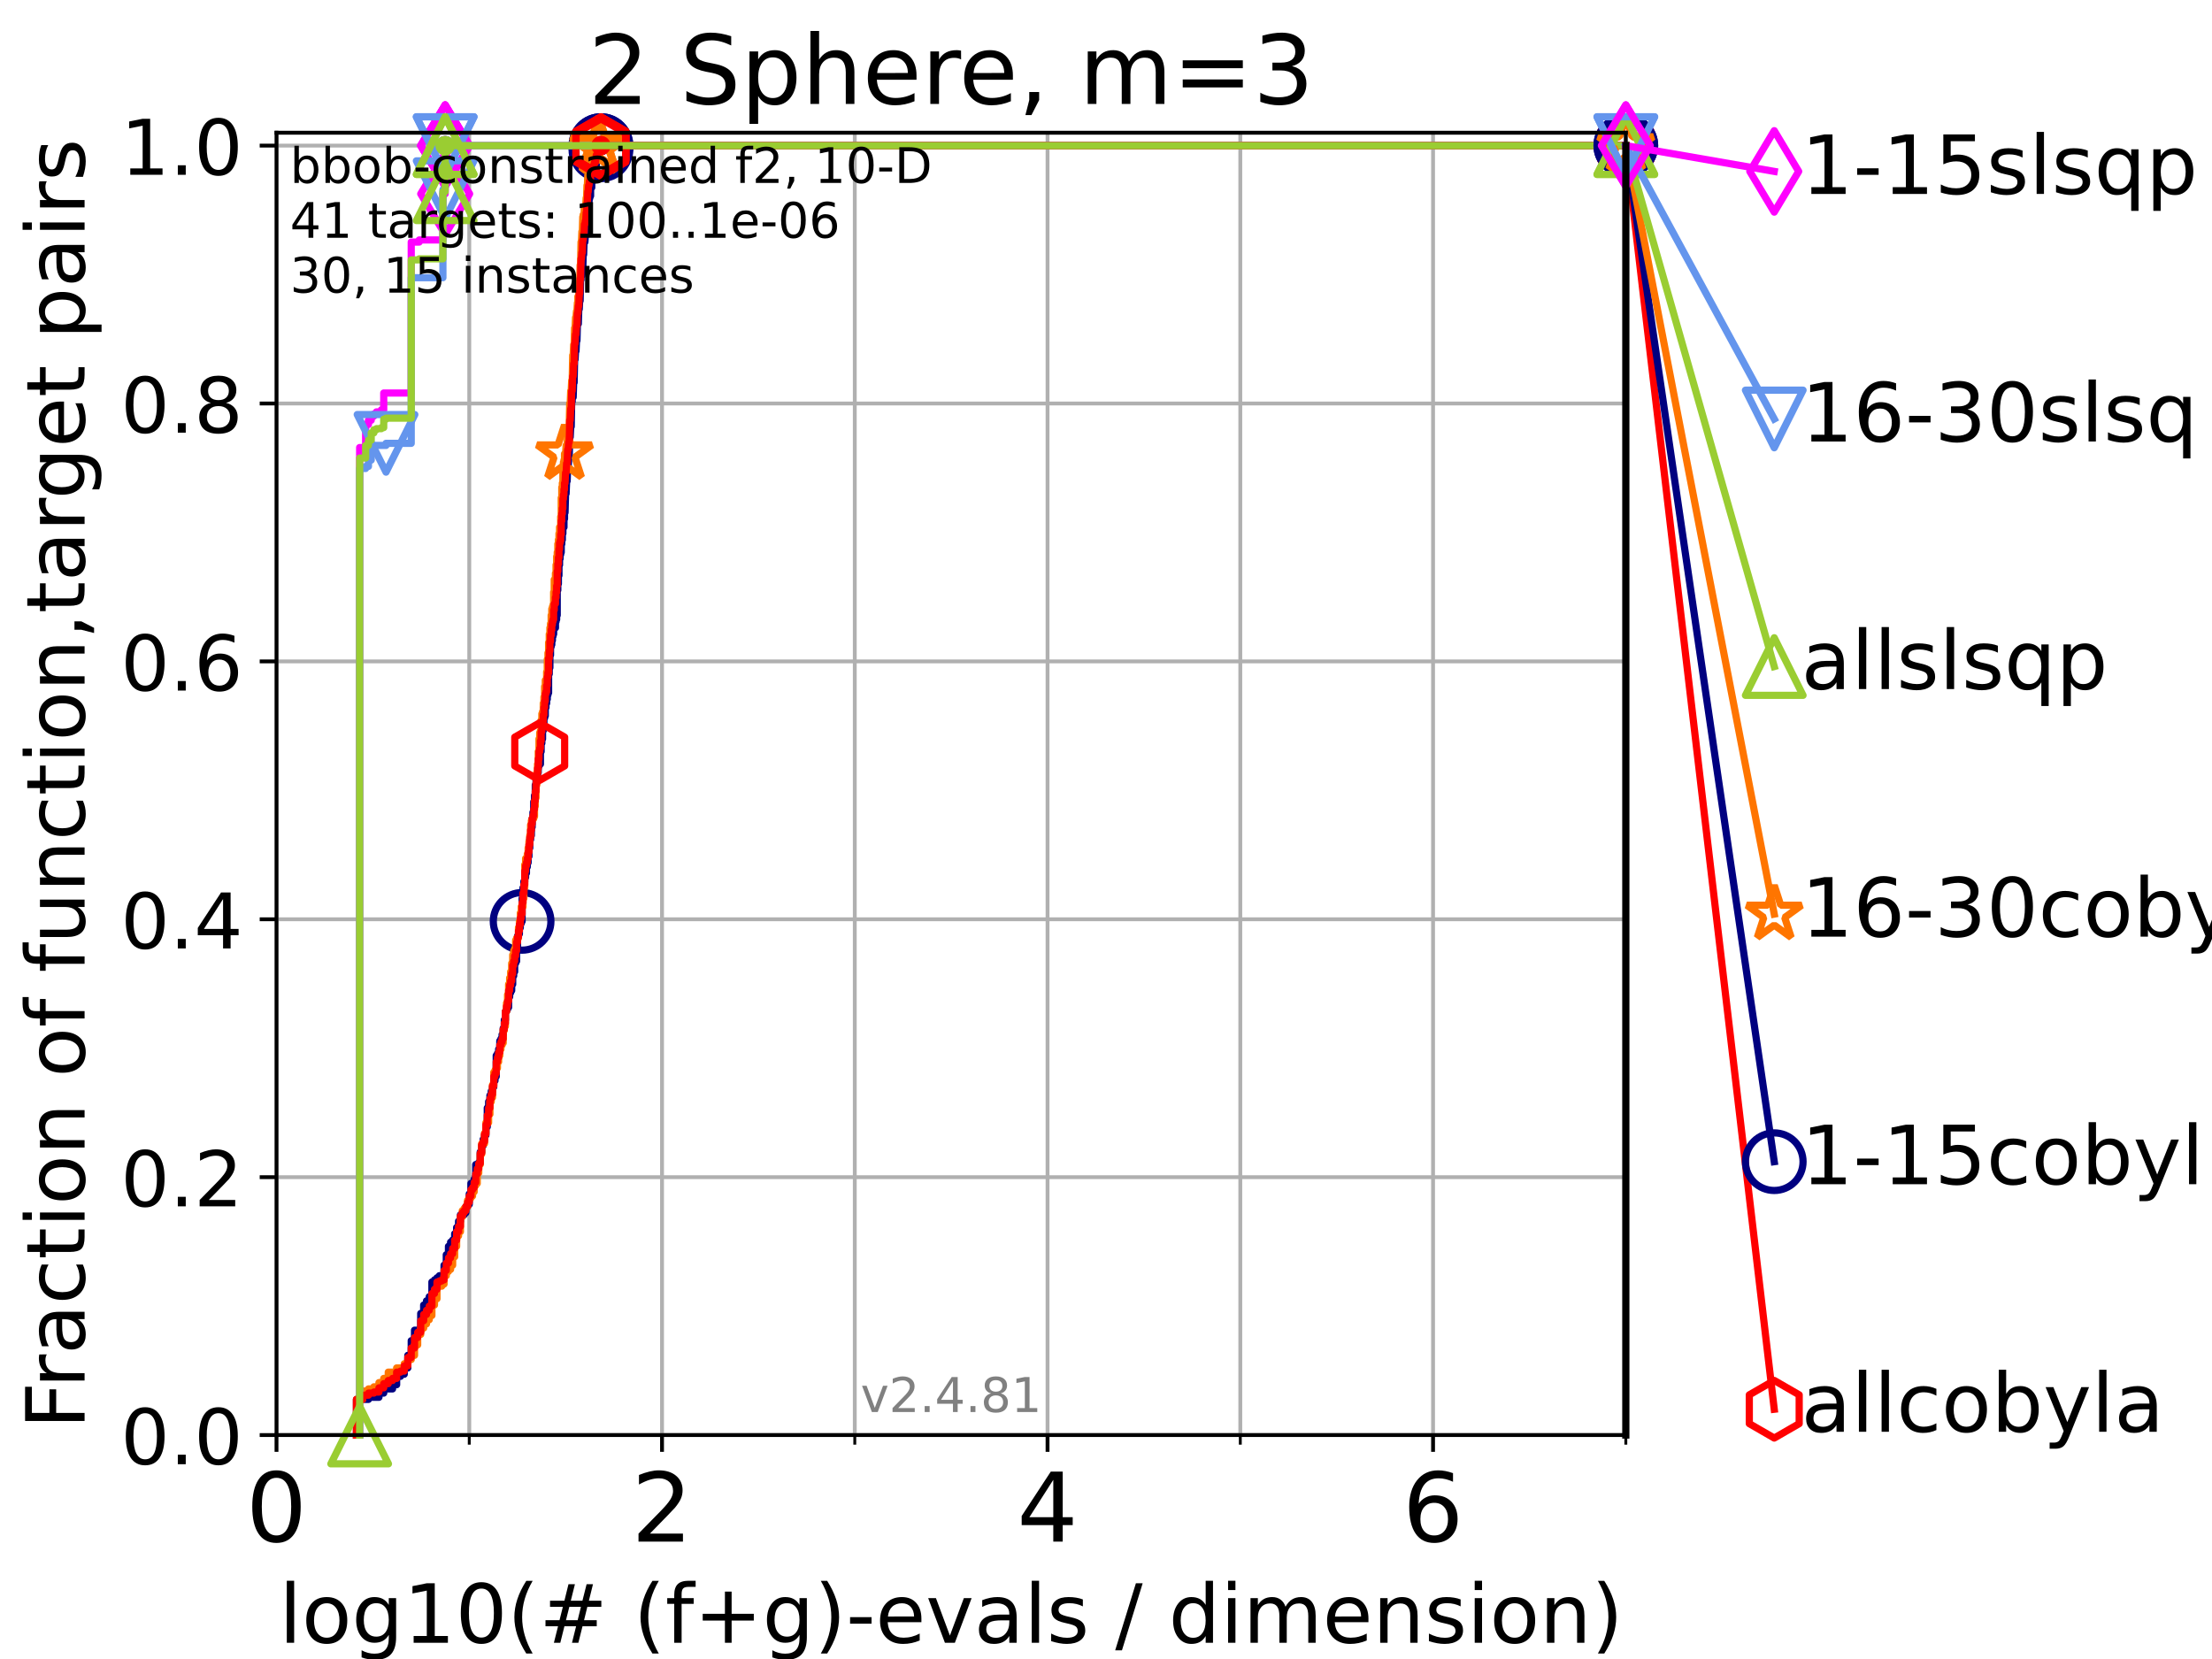 <?xml version="1.0" encoding="utf-8" standalone="no"?>
<!DOCTYPE svg PUBLIC "-//W3C//DTD SVG 1.1//EN"
  "http://www.w3.org/Graphics/SVG/1.1/DTD/svg11.dtd">
<!-- Created with matplotlib (https://matplotlib.org/) -->
<svg height="345.6pt" version="1.1" viewBox="0 0 460.8 345.6" width="460.8pt" xmlns="http://www.w3.org/2000/svg" xmlns:xlink="http://www.w3.org/1999/xlink">
 <defs>
  <style type="text/css">*{stroke-linecap:butt;stroke-linejoin:round;}</style>
 </defs>
 <g id="figure_1">
  <g id="patch_1">
   <path d="M 0 345.6 
L 460.8 345.6 
L 460.8 0 
L 0 0 
z
" style="fill:#ffffff;"/>
  </g>
  <g id="axes_1">
   <g id="patch_2">
    <path d="M 57.6 298.944 
L 338.688 298.944 
L 338.688 27.648 
L 57.6 27.648 
z
" style="fill:#ffffff;"/>
   </g>
   <g id="matplotlib.axis_1">
    <g id="xtick_1">
     <g id="line2d_1">
      <path clip-path="url(#p906c5b0f20)" d="M 57.6 298.944 
L 57.6 27.648 
" style="fill:none;stroke:#b0b0b0;stroke-linecap:square;stroke-width:0.8;"/>
     </g>
     <g id="line2d_2">
      <defs>
       <path d="M 0 0 
L 0 3.5 
" id="mbd7b2692b3" style="stroke:#000000;stroke-width:0.8;"/>
      </defs>
      <g>
       <use style="stroke:#000000;stroke-width:0.8;" x="57.6" xlink:href="#mbd7b2692b3" y="298.944"/>
      </g>
     </g>
     <g id="text_1">
      <!-- 0 -->
      <g transform="translate(51.237 321.141)scale(0.2 -0.2)">
       <defs>
        <path d="M 31.781 66.406 
Q 24.172 66.406 20.328 58.906 
Q 16.5 51.422 16.5 36.375 
Q 16.5 21.391 20.328 13.891 
Q 24.172 6.391 31.781 6.391 
Q 39.453 6.391 43.281 13.891 
Q 47.125 21.391 47.125 36.375 
Q 47.125 51.422 43.281 58.906 
Q 39.453 66.406 31.781 66.406 
z
M 31.781 74.219 
Q 44.047 74.219 50.516 64.516 
Q 56.984 54.828 56.984 36.375 
Q 56.984 17.969 50.516 8.266 
Q 44.047 -1.422 31.781 -1.422 
Q 19.531 -1.422 13.062 8.266 
Q 6.594 17.969 6.594 36.375 
Q 6.594 54.828 13.062 64.516 
Q 19.531 74.219 31.781 74.219 
z
" id="DejaVuSans-48"/>
       </defs>
       <use xlink:href="#DejaVuSans-48"/>
      </g>
     </g>
    </g>
    <g id="xtick_2">
     <g id="line2d_3">
      <path clip-path="url(#p906c5b0f20)" d="M 137.911 298.944 
L 137.911 27.648 
" style="fill:none;stroke:#b0b0b0;stroke-linecap:square;stroke-width:0.8;"/>
     </g>
     <g id="line2d_4">
      <g>
       <use style="stroke:#000000;stroke-width:0.8;" x="137.911" xlink:href="#mbd7b2692b3" y="298.944"/>
      </g>
     </g>
     <g id="text_2">
      <!-- 2 -->
      <g transform="translate(131.548 321.141)scale(0.2 -0.2)">
       <defs>
        <path d="M 19.188 8.297 
L 53.609 8.297 
L 53.609 0 
L 7.328 0 
L 7.328 8.297 
Q 12.938 14.109 22.625 23.891 
Q 32.328 33.688 34.812 36.531 
Q 39.547 41.844 41.422 45.531 
Q 43.312 49.219 43.312 52.781 
Q 43.312 58.594 39.234 62.25 
Q 35.156 65.922 28.609 65.922 
Q 23.969 65.922 18.812 64.312 
Q 13.672 62.703 7.812 59.422 
L 7.812 69.391 
Q 13.766 71.781 18.938 73 
Q 24.125 74.219 28.422 74.219 
Q 39.75 74.219 46.484 68.547 
Q 53.219 62.891 53.219 53.422 
Q 53.219 48.922 51.531 44.891 
Q 49.859 40.875 45.406 35.406 
Q 44.188 33.984 37.641 27.219 
Q 31.109 20.453 19.188 8.297 
z
" id="DejaVuSans-50"/>
       </defs>
       <use xlink:href="#DejaVuSans-50"/>
      </g>
     </g>
    </g>
    <g id="xtick_3">
     <g id="line2d_5">
      <path clip-path="url(#p906c5b0f20)" d="M 218.222 298.944 
L 218.222 27.648 
" style="fill:none;stroke:#b0b0b0;stroke-linecap:square;stroke-width:0.8;"/>
     </g>
     <g id="line2d_6">
      <g>
       <use style="stroke:#000000;stroke-width:0.8;" x="218.222" xlink:href="#mbd7b2692b3" y="298.944"/>
      </g>
     </g>
     <g id="text_3">
      <!-- 4 -->
      <g transform="translate(211.859 321.141)scale(0.2 -0.2)">
       <defs>
        <path d="M 37.797 64.312 
L 12.891 25.391 
L 37.797 25.391 
z
M 35.203 72.906 
L 47.609 72.906 
L 47.609 25.391 
L 58.016 25.391 
L 58.016 17.188 
L 47.609 17.188 
L 47.609 0 
L 37.797 0 
L 37.797 17.188 
L 4.891 17.188 
L 4.891 26.703 
z
" id="DejaVuSans-52"/>
       </defs>
       <use xlink:href="#DejaVuSans-52"/>
      </g>
     </g>
    </g>
    <g id="xtick_4">
     <g id="line2d_7">
      <path clip-path="url(#p906c5b0f20)" d="M 298.533 298.944 
L 298.533 27.648 
" style="fill:none;stroke:#b0b0b0;stroke-linecap:square;stroke-width:0.8;"/>
     </g>
     <g id="line2d_8">
      <g>
       <use style="stroke:#000000;stroke-width:0.8;" x="298.533" xlink:href="#mbd7b2692b3" y="298.944"/>
      </g>
     </g>
     <g id="text_4">
      <!-- 6 -->
      <g transform="translate(292.17 321.141)scale(0.2 -0.2)">
       <defs>
        <path d="M 33.016 40.375 
Q 26.375 40.375 22.484 35.828 
Q 18.609 31.297 18.609 23.391 
Q 18.609 15.531 22.484 10.953 
Q 26.375 6.391 33.016 6.391 
Q 39.656 6.391 43.531 10.953 
Q 47.406 15.531 47.406 23.391 
Q 47.406 31.297 43.531 35.828 
Q 39.656 40.375 33.016 40.375 
z
M 52.594 71.297 
L 52.594 62.312 
Q 48.875 64.062 45.094 64.984 
Q 41.312 65.922 37.594 65.922 
Q 27.828 65.922 22.672 59.328 
Q 17.531 52.734 16.797 39.406 
Q 19.672 43.656 24.016 45.922 
Q 28.375 48.188 33.594 48.188 
Q 44.578 48.188 50.953 41.516 
Q 57.328 34.859 57.328 23.391 
Q 57.328 12.156 50.688 5.359 
Q 44.047 -1.422 33.016 -1.422 
Q 20.359 -1.422 13.672 8.266 
Q 6.984 17.969 6.984 36.375 
Q 6.984 53.656 15.188 63.938 
Q 23.391 74.219 37.203 74.219 
Q 40.922 74.219 44.703 73.484 
Q 48.484 72.75 52.594 71.297 
z
" id="DejaVuSans-54"/>
       </defs>
       <use xlink:href="#DejaVuSans-54"/>
      </g>
     </g>
    </g>
    <g id="xtick_5">
     <g id="line2d_9">
      <path clip-path="url(#p906c5b0f20)" d="M 97.755 298.944 
L 97.755 27.648 
" style="fill:none;stroke:#b0b0b0;stroke-linecap:square;stroke-width:0.8;"/>
     </g>
     <g id="line2d_10">
      <defs>
       <path d="M 0 0 
L 0 2 
" id="mf0b9a68647" style="stroke:#000000;stroke-width:0.6;"/>
      </defs>
      <g>
       <use style="stroke:#000000;stroke-width:0.6;" x="97.755" xlink:href="#mf0b9a68647" y="298.944"/>
      </g>
     </g>
    </g>
    <g id="xtick_6">
     <g id="line2d_11">
      <path clip-path="url(#p906c5b0f20)" d="M 178.066 298.944 
L 178.066 27.648 
" style="fill:none;stroke:#b0b0b0;stroke-linecap:square;stroke-width:0.8;"/>
     </g>
     <g id="line2d_12">
      <g>
       <use style="stroke:#000000;stroke-width:0.6;" x="178.066" xlink:href="#mf0b9a68647" y="298.944"/>
      </g>
     </g>
    </g>
    <g id="xtick_7">
     <g id="line2d_13">
      <path clip-path="url(#p906c5b0f20)" d="M 258.377 298.944 
L 258.377 27.648 
" style="fill:none;stroke:#b0b0b0;stroke-linecap:square;stroke-width:0.8;"/>
     </g>
     <g id="line2d_14">
      <g>
       <use style="stroke:#000000;stroke-width:0.6;" x="258.377" xlink:href="#mf0b9a68647" y="298.944"/>
      </g>
     </g>
    </g>
    <g id="xtick_8">
     <g id="line2d_15">
      <path clip-path="url(#p906c5b0f20)" d="M 338.688 298.944 
L 338.688 27.648 
" style="fill:none;stroke:#b0b0b0;stroke-linecap:square;stroke-width:0.8;"/>
     </g>
     <g id="line2d_16">
      <g>
       <use style="stroke:#000000;stroke-width:0.6;" x="338.688" xlink:href="#mf0b9a68647" y="298.944"/>
      </g>
     </g>
    </g>
    <g id="text_5">
     <!-- log10(# (f+g)-evals / dimension) -->
     <g transform="translate(58.145 342.218)scale(0.17 -0.17)">
      <defs>
       <path d="M 9.422 75.984 
L 18.406 75.984 
L 18.406 0 
L 9.422 0 
z
" id="DejaVuSans-108"/>
       <path d="M 30.609 48.391 
Q 23.391 48.391 19.188 42.75 
Q 14.984 37.109 14.984 27.297 
Q 14.984 17.484 19.156 11.844 
Q 23.344 6.203 30.609 6.203 
Q 37.797 6.203 41.984 11.859 
Q 46.188 17.531 46.188 27.297 
Q 46.188 37.016 41.984 42.703 
Q 37.797 48.391 30.609 48.391 
z
M 30.609 56 
Q 42.328 56 49.016 48.375 
Q 55.719 40.766 55.719 27.297 
Q 55.719 13.875 49.016 6.219 
Q 42.328 -1.422 30.609 -1.422 
Q 18.844 -1.422 12.172 6.219 
Q 5.516 13.875 5.516 27.297 
Q 5.516 40.766 12.172 48.375 
Q 18.844 56 30.609 56 
z
" id="DejaVuSans-111"/>
       <path d="M 45.406 27.984 
Q 45.406 37.75 41.375 43.109 
Q 37.359 48.484 30.078 48.484 
Q 22.859 48.484 18.828 43.109 
Q 14.797 37.75 14.797 27.984 
Q 14.797 18.266 18.828 12.891 
Q 22.859 7.516 30.078 7.516 
Q 37.359 7.516 41.375 12.891 
Q 45.406 18.266 45.406 27.984 
z
M 54.391 6.781 
Q 54.391 -7.172 48.188 -13.984 
Q 42 -20.797 29.203 -20.797 
Q 24.469 -20.797 20.266 -20.094 
Q 16.062 -19.391 12.109 -17.922 
L 12.109 -9.188 
Q 16.062 -11.328 19.922 -12.344 
Q 23.781 -13.375 27.781 -13.375 
Q 36.625 -13.375 41.016 -8.766 
Q 45.406 -4.156 45.406 5.172 
L 45.406 9.625 
Q 42.625 4.781 38.281 2.391 
Q 33.938 0 27.875 0 
Q 17.828 0 11.672 7.656 
Q 5.516 15.328 5.516 27.984 
Q 5.516 40.672 11.672 48.328 
Q 17.828 56 27.875 56 
Q 33.938 56 38.281 53.609 
Q 42.625 51.219 45.406 46.391 
L 45.406 54.688 
L 54.391 54.688 
z
" id="DejaVuSans-103"/>
       <path d="M 12.406 8.297 
L 28.516 8.297 
L 28.516 63.922 
L 10.984 60.406 
L 10.984 69.391 
L 28.422 72.906 
L 38.281 72.906 
L 38.281 8.297 
L 54.391 8.297 
L 54.391 0 
L 12.406 0 
z
" id="DejaVuSans-49"/>
       <path d="M 31 75.875 
Q 24.469 64.656 21.281 53.656 
Q 18.109 42.672 18.109 31.391 
Q 18.109 20.125 21.312 9.062 
Q 24.516 -2 31 -13.188 
L 23.188 -13.188 
Q 15.875 -1.703 12.234 9.375 
Q 8.594 20.453 8.594 31.391 
Q 8.594 42.281 12.203 53.312 
Q 15.828 64.359 23.188 75.875 
z
" id="DejaVuSans-40"/>
       <path d="M 51.125 44 
L 36.922 44 
L 32.812 27.688 
L 47.125 27.688 
z
M 43.797 71.781 
L 38.719 51.516 
L 52.984 51.516 
L 58.109 71.781 
L 65.922 71.781 
L 60.891 51.516 
L 76.125 51.516 
L 76.125 44 
L 58.984 44 
L 54.984 27.688 
L 70.516 27.688 
L 70.516 20.219 
L 53.078 20.219 
L 48 0 
L 40.188 0 
L 45.219 20.219 
L 30.906 20.219 
L 25.875 0 
L 18.016 0 
L 23.094 20.219 
L 7.719 20.219 
L 7.719 27.688 
L 24.906 27.688 
L 29 44 
L 13.281 44 
L 13.281 51.516 
L 30.906 51.516 
L 35.891 71.781 
z
" id="DejaVuSans-35"/>
       <path id="DejaVuSans-32"/>
       <path d="M 37.109 75.984 
L 37.109 68.5 
L 28.516 68.5 
Q 23.688 68.5 21.797 66.547 
Q 19.922 64.594 19.922 59.516 
L 19.922 54.688 
L 34.719 54.688 
L 34.719 47.703 
L 19.922 47.703 
L 19.922 0 
L 10.891 0 
L 10.891 47.703 
L 2.297 47.703 
L 2.297 54.688 
L 10.891 54.688 
L 10.891 58.5 
Q 10.891 67.625 15.141 71.797 
Q 19.391 75.984 28.609 75.984 
z
" id="DejaVuSans-102"/>
       <path d="M 46 62.703 
L 46 35.5 
L 73.188 35.5 
L 73.188 27.203 
L 46 27.203 
L 46 0 
L 37.797 0 
L 37.797 27.203 
L 10.594 27.203 
L 10.594 35.5 
L 37.797 35.5 
L 37.797 62.703 
z
" id="DejaVuSans-43"/>
       <path d="M 8.016 75.875 
L 15.828 75.875 
Q 23.141 64.359 26.781 53.312 
Q 30.422 42.281 30.422 31.391 
Q 30.422 20.453 26.781 9.375 
Q 23.141 -1.703 15.828 -13.188 
L 8.016 -13.188 
Q 14.5 -2 17.703 9.062 
Q 20.906 20.125 20.906 31.391 
Q 20.906 42.672 17.703 53.656 
Q 14.5 64.656 8.016 75.875 
z
" id="DejaVuSans-41"/>
       <path d="M 4.891 31.391 
L 31.203 31.391 
L 31.203 23.391 
L 4.891 23.391 
z
" id="DejaVuSans-45"/>
       <path d="M 56.203 29.594 
L 56.203 25.203 
L 14.891 25.203 
Q 15.484 15.922 20.484 11.062 
Q 25.484 6.203 34.422 6.203 
Q 39.594 6.203 44.453 7.469 
Q 49.312 8.734 54.109 11.281 
L 54.109 2.781 
Q 49.266 0.734 44.188 -0.344 
Q 39.109 -1.422 33.891 -1.422 
Q 20.797 -1.422 13.156 6.188 
Q 5.516 13.812 5.516 26.812 
Q 5.516 40.234 12.766 48.109 
Q 20.016 56 32.328 56 
Q 43.359 56 49.781 48.891 
Q 56.203 41.797 56.203 29.594 
z
M 47.219 32.234 
Q 47.125 39.594 43.094 43.984 
Q 39.062 48.391 32.422 48.391 
Q 24.906 48.391 20.391 44.141 
Q 15.875 39.891 15.188 32.172 
z
" id="DejaVuSans-101"/>
       <path d="M 2.984 54.688 
L 12.5 54.688 
L 29.594 8.797 
L 46.688 54.688 
L 56.203 54.688 
L 35.688 0 
L 23.484 0 
z
" id="DejaVuSans-118"/>
       <path d="M 34.281 27.484 
Q 23.391 27.484 19.188 25 
Q 14.984 22.516 14.984 16.5 
Q 14.984 11.719 18.141 8.906 
Q 21.297 6.109 26.703 6.109 
Q 34.188 6.109 38.703 11.406 
Q 43.219 16.703 43.219 25.484 
L 43.219 27.484 
z
M 52.203 31.203 
L 52.203 0 
L 43.219 0 
L 43.219 8.297 
Q 40.141 3.328 35.547 0.953 
Q 30.953 -1.422 24.312 -1.422 
Q 15.922 -1.422 10.953 3.297 
Q 6 8.016 6 15.922 
Q 6 25.141 12.172 29.828 
Q 18.359 34.516 30.609 34.516 
L 43.219 34.516 
L 43.219 35.406 
Q 43.219 41.609 39.141 45 
Q 35.062 48.391 27.688 48.391 
Q 23 48.391 18.547 47.266 
Q 14.109 46.141 10.016 43.891 
L 10.016 52.203 
Q 14.938 54.109 19.578 55.047 
Q 24.219 56 28.609 56 
Q 40.484 56 46.344 49.844 
Q 52.203 43.703 52.203 31.203 
z
" id="DejaVuSans-97"/>
       <path d="M 44.281 53.078 
L 44.281 44.578 
Q 40.484 46.531 36.375 47.5 
Q 32.281 48.484 27.875 48.484 
Q 21.188 48.484 17.844 46.438 
Q 14.5 44.391 14.5 40.281 
Q 14.5 37.156 16.891 35.375 
Q 19.281 33.594 26.516 31.984 
L 29.594 31.297 
Q 39.156 29.25 43.188 25.516 
Q 47.219 21.781 47.219 15.094 
Q 47.219 7.469 41.188 3.016 
Q 35.156 -1.422 24.609 -1.422 
Q 20.219 -1.422 15.453 -0.562 
Q 10.688 0.297 5.422 2 
L 5.422 11.281 
Q 10.406 8.688 15.234 7.391 
Q 20.062 6.109 24.812 6.109 
Q 31.156 6.109 34.562 8.281 
Q 37.984 10.453 37.984 14.406 
Q 37.984 18.062 35.516 20.016 
Q 33.062 21.969 24.703 23.781 
L 21.578 24.516 
Q 13.234 26.266 9.516 29.906 
Q 5.812 33.547 5.812 39.891 
Q 5.812 47.609 11.281 51.797 
Q 16.75 56 26.812 56 
Q 31.781 56 36.172 55.266 
Q 40.578 54.547 44.281 53.078 
z
" id="DejaVuSans-115"/>
       <path d="M 25.391 72.906 
L 33.688 72.906 
L 8.297 -9.281 
L 0 -9.281 
z
" id="DejaVuSans-47"/>
       <path d="M 45.406 46.391 
L 45.406 75.984 
L 54.391 75.984 
L 54.391 0 
L 45.406 0 
L 45.406 8.203 
Q 42.578 3.328 38.25 0.953 
Q 33.938 -1.422 27.875 -1.422 
Q 17.969 -1.422 11.734 6.484 
Q 5.516 14.406 5.516 27.297 
Q 5.516 40.188 11.734 48.094 
Q 17.969 56 27.875 56 
Q 33.938 56 38.25 53.625 
Q 42.578 51.266 45.406 46.391 
z
M 14.797 27.297 
Q 14.797 17.391 18.875 11.75 
Q 22.953 6.109 30.078 6.109 
Q 37.203 6.109 41.297 11.75 
Q 45.406 17.391 45.406 27.297 
Q 45.406 37.203 41.297 42.844 
Q 37.203 48.484 30.078 48.484 
Q 22.953 48.484 18.875 42.844 
Q 14.797 37.203 14.797 27.297 
z
" id="DejaVuSans-100"/>
       <path d="M 9.422 54.688 
L 18.406 54.688 
L 18.406 0 
L 9.422 0 
z
M 9.422 75.984 
L 18.406 75.984 
L 18.406 64.594 
L 9.422 64.594 
z
" id="DejaVuSans-105"/>
       <path d="M 52 44.188 
Q 55.375 50.25 60.062 53.125 
Q 64.75 56 71.094 56 
Q 79.641 56 84.281 50.016 
Q 88.922 44.047 88.922 33.016 
L 88.922 0 
L 79.891 0 
L 79.891 32.719 
Q 79.891 40.578 77.094 44.375 
Q 74.312 48.188 68.609 48.188 
Q 61.625 48.188 57.562 43.547 
Q 53.516 38.922 53.516 30.906 
L 53.516 0 
L 44.484 0 
L 44.484 32.719 
Q 44.484 40.625 41.703 44.406 
Q 38.922 48.188 33.109 48.188 
Q 26.219 48.188 22.156 43.531 
Q 18.109 38.875 18.109 30.906 
L 18.109 0 
L 9.078 0 
L 9.078 54.688 
L 18.109 54.688 
L 18.109 46.188 
Q 21.188 51.219 25.484 53.609 
Q 29.781 56 35.688 56 
Q 41.656 56 45.828 52.969 
Q 50 49.953 52 44.188 
z
" id="DejaVuSans-109"/>
       <path d="M 54.891 33.016 
L 54.891 0 
L 45.906 0 
L 45.906 32.719 
Q 45.906 40.484 42.875 44.328 
Q 39.844 48.188 33.797 48.188 
Q 26.516 48.188 22.312 43.547 
Q 18.109 38.922 18.109 30.906 
L 18.109 0 
L 9.078 0 
L 9.078 54.688 
L 18.109 54.688 
L 18.109 46.188 
Q 21.344 51.125 25.703 53.562 
Q 30.078 56 35.797 56 
Q 45.219 56 50.047 50.172 
Q 54.891 44.344 54.891 33.016 
z
" id="DejaVuSans-110"/>
      </defs>
      <use xlink:href="#DejaVuSans-108"/>
      <use x="27.783" xlink:href="#DejaVuSans-111"/>
      <use x="88.965" xlink:href="#DejaVuSans-103"/>
      <use x="152.441" xlink:href="#DejaVuSans-49"/>
      <use x="216.064" xlink:href="#DejaVuSans-48"/>
      <use x="279.688" xlink:href="#DejaVuSans-40"/>
      <use x="318.701" xlink:href="#DejaVuSans-35"/>
      <use x="402.49" xlink:href="#DejaVuSans-32"/>
      <use x="434.277" xlink:href="#DejaVuSans-40"/>
      <use x="473.291" xlink:href="#DejaVuSans-102"/>
      <use x="508.496" xlink:href="#DejaVuSans-43"/>
      <use x="592.285" xlink:href="#DejaVuSans-103"/>
      <use x="655.762" xlink:href="#DejaVuSans-41"/>
      <use x="694.775" xlink:href="#DejaVuSans-45"/>
      <use x="730.859" xlink:href="#DejaVuSans-101"/>
      <use x="792.383" xlink:href="#DejaVuSans-118"/>
      <use x="851.562" xlink:href="#DejaVuSans-97"/>
      <use x="912.842" xlink:href="#DejaVuSans-108"/>
      <use x="940.625" xlink:href="#DejaVuSans-115"/>
      <use x="992.725" xlink:href="#DejaVuSans-32"/>
      <use x="1024.512" xlink:href="#DejaVuSans-47"/>
      <use x="1058.203" xlink:href="#DejaVuSans-32"/>
      <use x="1089.99" xlink:href="#DejaVuSans-100"/>
      <use x="1153.467" xlink:href="#DejaVuSans-105"/>
      <use x="1181.25" xlink:href="#DejaVuSans-109"/>
      <use x="1278.662" xlink:href="#DejaVuSans-101"/>
      <use x="1340.186" xlink:href="#DejaVuSans-110"/>
      <use x="1403.564" xlink:href="#DejaVuSans-115"/>
      <use x="1455.664" xlink:href="#DejaVuSans-105"/>
      <use x="1483.447" xlink:href="#DejaVuSans-111"/>
      <use x="1544.629" xlink:href="#DejaVuSans-110"/>
      <use x="1608.008" xlink:href="#DejaVuSans-41"/>
     </g>
    </g>
   </g>
   <g id="matplotlib.axis_2">
    <g id="ytick_1">
     <g id="line2d_17">
      <path clip-path="url(#p906c5b0f20)" d="M 57.6 298.944 
L 338.688 298.944 
" style="fill:none;stroke:#b0b0b0;stroke-linecap:square;stroke-width:0.8;"/>
     </g>
     <g id="line2d_18">
      <defs>
       <path d="M 0 0 
L -3.5 0 
" id="meb68ba96fe" style="stroke:#000000;stroke-width:0.8;"/>
      </defs>
      <g>
       <use style="stroke:#000000;stroke-width:0.8;" x="57.6" xlink:href="#meb68ba96fe" y="298.944"/>
      </g>
     </g>
     <g id="text_6">
      <!-- 0.0 -->
      <g transform="translate(25.155 305.023)scale(0.16 -0.16)">
       <defs>
        <path d="M 10.688 12.406 
L 21 12.406 
L 21 0 
L 10.688 0 
z
" id="DejaVuSans-46"/>
       </defs>
       <use xlink:href="#DejaVuSans-48"/>
       <use x="63.623" xlink:href="#DejaVuSans-46"/>
       <use x="95.41" xlink:href="#DejaVuSans-48"/>
      </g>
     </g>
    </g>
    <g id="ytick_2">
     <g id="line2d_19">
      <path clip-path="url(#p906c5b0f20)" d="M 57.6 245.222 
L 338.688 245.222 
" style="fill:none;stroke:#b0b0b0;stroke-linecap:square;stroke-width:0.8;"/>
     </g>
     <g id="line2d_20">
      <g>
       <use style="stroke:#000000;stroke-width:0.8;" x="57.6" xlink:href="#meb68ba96fe" y="245.222"/>
      </g>
     </g>
     <g id="text_7">
      <!-- 0.2 -->
      <g transform="translate(25.155 251.301)scale(0.16 -0.16)">
       <use xlink:href="#DejaVuSans-48"/>
       <use x="63.623" xlink:href="#DejaVuSans-46"/>
       <use x="95.41" xlink:href="#DejaVuSans-50"/>
      </g>
     </g>
    </g>
    <g id="ytick_3">
     <g id="line2d_21">
      <path clip-path="url(#p906c5b0f20)" d="M 57.6 191.5 
L 338.688 191.5 
" style="fill:none;stroke:#b0b0b0;stroke-linecap:square;stroke-width:0.8;"/>
     </g>
     <g id="line2d_22">
      <g>
       <use style="stroke:#000000;stroke-width:0.8;" x="57.6" xlink:href="#meb68ba96fe" y="191.5"/>
      </g>
     </g>
     <g id="text_8">
      <!-- 0.4 -->
      <g transform="translate(25.155 197.579)scale(0.16 -0.16)">
       <use xlink:href="#DejaVuSans-48"/>
       <use x="63.623" xlink:href="#DejaVuSans-46"/>
       <use x="95.41" xlink:href="#DejaVuSans-52"/>
      </g>
     </g>
    </g>
    <g id="ytick_4">
     <g id="line2d_23">
      <path clip-path="url(#p906c5b0f20)" d="M 57.6 137.778 
L 338.688 137.778 
" style="fill:none;stroke:#b0b0b0;stroke-linecap:square;stroke-width:0.8;"/>
     </g>
     <g id="line2d_24">
      <g>
       <use style="stroke:#000000;stroke-width:0.8;" x="57.6" xlink:href="#meb68ba96fe" y="137.778"/>
      </g>
     </g>
     <g id="text_9">
      <!-- 0.6 -->
      <g transform="translate(25.155 143.857)scale(0.16 -0.16)">
       <use xlink:href="#DejaVuSans-48"/>
       <use x="63.623" xlink:href="#DejaVuSans-46"/>
       <use x="95.41" xlink:href="#DejaVuSans-54"/>
      </g>
     </g>
    </g>
    <g id="ytick_5">
     <g id="line2d_25">
      <path clip-path="url(#p906c5b0f20)" d="M 57.6 84.056 
L 338.688 84.056 
" style="fill:none;stroke:#b0b0b0;stroke-linecap:square;stroke-width:0.8;"/>
     </g>
     <g id="line2d_26">
      <g>
       <use style="stroke:#000000;stroke-width:0.8;" x="57.6" xlink:href="#meb68ba96fe" y="84.056"/>
      </g>
     </g>
     <g id="text_10">
      <!-- 0.8 -->
      <g transform="translate(25.155 90.135)scale(0.16 -0.16)">
       <defs>
        <path d="M 31.781 34.625 
Q 24.75 34.625 20.719 30.859 
Q 16.703 27.094 16.703 20.516 
Q 16.703 13.922 20.719 10.156 
Q 24.75 6.391 31.781 6.391 
Q 38.812 6.391 42.859 10.172 
Q 46.922 13.969 46.922 20.516 
Q 46.922 27.094 42.891 30.859 
Q 38.875 34.625 31.781 34.625 
z
M 21.922 38.812 
Q 15.578 40.375 12.031 44.719 
Q 8.5 49.078 8.5 55.328 
Q 8.5 64.062 14.719 69.141 
Q 20.953 74.219 31.781 74.219 
Q 42.672 74.219 48.875 69.141 
Q 55.078 64.062 55.078 55.328 
Q 55.078 49.078 51.531 44.719 
Q 48 40.375 41.703 38.812 
Q 48.828 37.156 52.797 32.312 
Q 56.781 27.484 56.781 20.516 
Q 56.781 9.906 50.312 4.234 
Q 43.844 -1.422 31.781 -1.422 
Q 19.734 -1.422 13.25 4.234 
Q 6.781 9.906 6.781 20.516 
Q 6.781 27.484 10.781 32.312 
Q 14.797 37.156 21.922 38.812 
z
M 18.312 54.391 
Q 18.312 48.734 21.844 45.562 
Q 25.391 42.391 31.781 42.391 
Q 38.141 42.391 41.719 45.562 
Q 45.312 48.734 45.312 54.391 
Q 45.312 60.062 41.719 63.234 
Q 38.141 66.406 31.781 66.406 
Q 25.391 66.406 21.844 63.234 
Q 18.312 60.062 18.312 54.391 
z
" id="DejaVuSans-56"/>
       </defs>
       <use xlink:href="#DejaVuSans-48"/>
       <use x="63.623" xlink:href="#DejaVuSans-46"/>
       <use x="95.41" xlink:href="#DejaVuSans-56"/>
      </g>
     </g>
    </g>
    <g id="ytick_6">
     <g id="line2d_27">
      <path clip-path="url(#p906c5b0f20)" d="M 57.6 30.334 
L 338.688 30.334 
" style="fill:none;stroke:#b0b0b0;stroke-linecap:square;stroke-width:0.8;"/>
     </g>
     <g id="line2d_28">
      <g>
       <use style="stroke:#000000;stroke-width:0.8;" x="57.6" xlink:href="#meb68ba96fe" y="30.334"/>
      </g>
     </g>
     <g id="text_11">
      <!-- 1.0 -->
      <g transform="translate(25.155 36.413)scale(0.16 -0.16)">
       <use xlink:href="#DejaVuSans-49"/>
       <use x="63.623" xlink:href="#DejaVuSans-46"/>
       <use x="95.41" xlink:href="#DejaVuSans-48"/>
      </g>
     </g>
    </g>
    <g id="text_12">
     <!-- Fraction of function,target pairs -->
     <g transform="translate(17.62 297.681)rotate(-90)scale(0.17 -0.17)">
      <defs>
       <path d="M 9.812 72.906 
L 51.703 72.906 
L 51.703 64.594 
L 19.672 64.594 
L 19.672 43.109 
L 48.578 43.109 
L 48.578 34.812 
L 19.672 34.812 
L 19.672 0 
L 9.812 0 
z
" id="DejaVuSans-70"/>
       <path d="M 41.109 46.297 
Q 39.594 47.172 37.812 47.578 
Q 36.031 48 33.891 48 
Q 26.266 48 22.188 43.047 
Q 18.109 38.094 18.109 28.812 
L 18.109 0 
L 9.078 0 
L 9.078 54.688 
L 18.109 54.688 
L 18.109 46.188 
Q 20.953 51.172 25.484 53.578 
Q 30.031 56 36.531 56 
Q 37.453 56 38.578 55.875 
Q 39.703 55.766 41.062 55.516 
z
" id="DejaVuSans-114"/>
       <path d="M 48.781 52.594 
L 48.781 44.188 
Q 44.969 46.297 41.141 47.344 
Q 37.312 48.391 33.406 48.391 
Q 24.656 48.391 19.812 42.844 
Q 14.984 37.312 14.984 27.297 
Q 14.984 17.281 19.812 11.734 
Q 24.656 6.203 33.406 6.203 
Q 37.312 6.203 41.141 7.25 
Q 44.969 8.297 48.781 10.406 
L 48.781 2.094 
Q 45.016 0.344 40.984 -0.531 
Q 36.969 -1.422 32.422 -1.422 
Q 20.062 -1.422 12.781 6.344 
Q 5.516 14.109 5.516 27.297 
Q 5.516 40.672 12.859 48.328 
Q 20.219 56 33.016 56 
Q 37.156 56 41.109 55.141 
Q 45.062 54.297 48.781 52.594 
z
" id="DejaVuSans-99"/>
       <path d="M 18.312 70.219 
L 18.312 54.688 
L 36.812 54.688 
L 36.812 47.703 
L 18.312 47.703 
L 18.312 18.016 
Q 18.312 11.328 20.141 9.422 
Q 21.969 7.516 27.594 7.516 
L 36.812 7.516 
L 36.812 0 
L 27.594 0 
Q 17.188 0 13.234 3.875 
Q 9.281 7.766 9.281 18.016 
L 9.281 47.703 
L 2.688 47.703 
L 2.688 54.688 
L 9.281 54.688 
L 9.281 70.219 
z
" id="DejaVuSans-116"/>
       <path d="M 8.5 21.578 
L 8.5 54.688 
L 17.484 54.688 
L 17.484 21.922 
Q 17.484 14.156 20.5 10.266 
Q 23.531 6.391 29.594 6.391 
Q 36.859 6.391 41.078 11.031 
Q 45.312 15.672 45.312 23.688 
L 45.312 54.688 
L 54.297 54.688 
L 54.297 0 
L 45.312 0 
L 45.312 8.406 
Q 42.047 3.422 37.719 1 
Q 33.406 -1.422 27.688 -1.422 
Q 18.266 -1.422 13.375 4.438 
Q 8.5 10.297 8.5 21.578 
z
M 31.109 56 
z
" id="DejaVuSans-117"/>
       <path d="M 11.719 12.406 
L 22.016 12.406 
L 22.016 4 
L 14.016 -11.625 
L 7.719 -11.625 
L 11.719 4 
z
" id="DejaVuSans-44"/>
       <path d="M 18.109 8.203 
L 18.109 -20.797 
L 9.078 -20.797 
L 9.078 54.688 
L 18.109 54.688 
L 18.109 46.391 
Q 20.953 51.266 25.266 53.625 
Q 29.594 56 35.594 56 
Q 45.562 56 51.781 48.094 
Q 58.016 40.188 58.016 27.297 
Q 58.016 14.406 51.781 6.484 
Q 45.562 -1.422 35.594 -1.422 
Q 29.594 -1.422 25.266 0.953 
Q 20.953 3.328 18.109 8.203 
z
M 48.688 27.297 
Q 48.688 37.203 44.609 42.844 
Q 40.531 48.484 33.406 48.484 
Q 26.266 48.484 22.188 42.844 
Q 18.109 37.203 18.109 27.297 
Q 18.109 17.391 22.188 11.75 
Q 26.266 6.109 33.406 6.109 
Q 40.531 6.109 44.609 11.75 
Q 48.688 17.391 48.688 27.297 
z
" id="DejaVuSans-112"/>
      </defs>
      <use xlink:href="#DejaVuSans-70"/>
      <use x="50.27" xlink:href="#DejaVuSans-114"/>
      <use x="91.383" xlink:href="#DejaVuSans-97"/>
      <use x="152.662" xlink:href="#DejaVuSans-99"/>
      <use x="207.643" xlink:href="#DejaVuSans-116"/>
      <use x="246.852" xlink:href="#DejaVuSans-105"/>
      <use x="274.635" xlink:href="#DejaVuSans-111"/>
      <use x="335.816" xlink:href="#DejaVuSans-110"/>
      <use x="399.195" xlink:href="#DejaVuSans-32"/>
      <use x="430.982" xlink:href="#DejaVuSans-111"/>
      <use x="492.164" xlink:href="#DejaVuSans-102"/>
      <use x="527.369" xlink:href="#DejaVuSans-32"/>
      <use x="559.156" xlink:href="#DejaVuSans-102"/>
      <use x="594.361" xlink:href="#DejaVuSans-117"/>
      <use x="657.74" xlink:href="#DejaVuSans-110"/>
      <use x="721.119" xlink:href="#DejaVuSans-99"/>
      <use x="776.1" xlink:href="#DejaVuSans-116"/>
      <use x="815.309" xlink:href="#DejaVuSans-105"/>
      <use x="843.092" xlink:href="#DejaVuSans-111"/>
      <use x="904.273" xlink:href="#DejaVuSans-110"/>
      <use x="967.652" xlink:href="#DejaVuSans-44"/>
      <use x="999.439" xlink:href="#DejaVuSans-116"/>
      <use x="1038.648" xlink:href="#DejaVuSans-97"/>
      <use x="1099.928" xlink:href="#DejaVuSans-114"/>
      <use x="1139.291" xlink:href="#DejaVuSans-103"/>
      <use x="1202.768" xlink:href="#DejaVuSans-101"/>
      <use x="1264.291" xlink:href="#DejaVuSans-116"/>
      <use x="1303.5" xlink:href="#DejaVuSans-32"/>
      <use x="1335.287" xlink:href="#DejaVuSans-112"/>
      <use x="1398.764" xlink:href="#DejaVuSans-97"/>
      <use x="1460.043" xlink:href="#DejaVuSans-105"/>
      <use x="1487.826" xlink:href="#DejaVuSans-114"/>
      <use x="1528.939" xlink:href="#DejaVuSans-115"/>
     </g>
    </g>
   </g>
   <g id="line2d_29">
    <defs>
     <path d="M 0 1.5 
C 0.398 1.5 0.779 1.342 1.061 1.061 
C 1.342 0.779 1.5 0.398 1.5 0 
C 1.5 -0.398 1.342 -0.779 1.061 -1.061 
C 0.779 -1.342 0.398 -1.5 0 -1.5 
C -0.398 -1.5 -0.779 -1.342 -1.061 -1.061 
C -1.342 -0.779 -1.5 -0.398 -1.5 0 
C -1.5 0.398 -1.342 0.779 -1.061 1.061 
C -0.779 1.342 -0.398 1.5 0 1.5 
z
" id="m26eb29412f" style="stroke:#000080;"/>
    </defs>
    <g>
     <use style="fill:#000080;stroke:#000080;" x="125.183" xlink:href="#m26eb29412f" y="30.334"/>
     <use style="fill:#000080;stroke:#000080;" x="125.183" xlink:href="#m26eb29412f" y="30.334"/>
    </g>
   </g>
   <g id="line2d_30">
    <path d="M 74.263 298.944 
L 74.263 291.519 
L 76.759 291.519 
L 76.759 291.082 
L 78.942 291.082 
L 78.942 290.209 
L 79.939 290.209 
L 79.939 289.335 
L 81.776 289.335 
L 81.776 288.462 
L 82.627 288.462 
L 82.627 286.715 
L 83.438 286.715 
L 83.438 286.278 
L 84.213 286.278 
L 84.213 284.968 
L 84.956 284.968 
L 84.956 282.347 
L 85.667 282.347 
L 85.667 279.29 
L 86.351 279.29 
L 86.351 277.106 
L 87.644 277.106 
L 87.644 273.612 
L 88.256 273.612 
L 88.256 271.865 
L 88.847 271.865 
L 88.847 270.991 
L 89.419 270.991 
L 89.419 270.118 
L 89.973 270.118 
L 89.973 267.06 
L 90.509 267.06 
L 90.509 266.623 
L 91.03 266.623 
L 91.03 266.187 
L 91.535 266.187 
L 91.535 265.75 
L 92.504 265.75 
L 92.504 263.566 
L 92.969 263.566 
L 92.969 261.382 
L 93.422 261.382 
L 93.422 259.635 
L 93.864 259.635 
L 93.864 258.762 
L 94.295 258.762 
L 94.295 258.325 
L 94.715 258.325 
L 94.715 257.015 
L 95.125 257.015 
L 95.125 255.704 
L 95.526 255.704 
L 95.526 254.394 
L 95.918 254.394 
L 95.918 253.084 
L 96.676 253.084 
L 96.676 252.647 
L 97.044 252.647 
L 97.044 251.337 
L 97.403 251.337 
L 97.403 250.9 
L 97.755 250.9 
L 97.755 248.716 
L 98.101 248.716 
L 98.101 246.532 
L 98.772 246.532 
L 98.772 245.659 
L 99.098 245.659 
L 99.098 242.601 
L 99.732 242.601 
L 99.732 242.165 
L 100.04 242.165 
L 100.04 239.981 
L 100.344 239.981 
L 100.344 238.671 
L 100.642 238.671 
L 100.642 237.36 
L 100.935 237.36 
L 100.935 236.487 
L 101.223 236.487 
L 101.223 234.74 
L 101.507 234.74 
L 101.507 230.809 
L 101.786 230.809 
L 101.786 229.499 
L 102.06 229.499 
L 102.06 228.188 
L 102.331 228.188 
L 102.331 227.315 
L 102.597 227.315 
L 102.597 226.441 
L 102.859 226.441 
L 102.859 225.131 
L 103.118 225.131 
L 103.118 224.257 
L 103.372 224.257 
L 103.372 219.89 
L 103.623 219.89 
L 103.623 219.453 
L 103.871 219.453 
L 103.871 218.579 
L 104.115 218.579 
L 104.115 216.832 
L 104.355 216.832 
L 104.355 216.396 
L 104.592 216.396 
L 104.592 215.522 
L 104.826 215.522 
L 104.826 214.212 
L 105.057 214.212 
L 105.057 212.465 
L 105.285 212.465 
L 105.285 210.718 
L 105.51 210.718 
L 105.51 210.281 
L 105.733 210.281 
L 105.733 209.844 
L 105.952 209.844 
L 105.952 207.66 
L 106.169 207.66 
L 106.169 206.787 
L 106.383 206.787 
L 106.383 206.35 
L 106.594 206.35 
L 106.594 205.04 
L 106.803 205.04 
L 106.803 203.293 
L 107.009 203.293 
L 107.009 202.419 
L 107.213 202.419 
L 107.213 200.672 
L 107.415 200.672 
L 107.415 200.235 
L 107.614 200.235 
L 107.614 197.178 
L 107.811 197.178 
L 107.811 194.994 
L 108.006 194.994 
L 108.006 194.557 
L 108.199 194.557 
L 108.199 193.247 
L 108.389 193.247 
L 108.389 192.374 
L 108.578 192.374 
L 108.578 191.937 
L 108.764 191.937 
L 108.764 187.132 
L 108.949 187.132 
L 108.949 184.949 
L 109.132 184.949 
L 109.132 183.638 
L 109.312 183.638 
L 109.312 182.765 
L 109.491 182.765 
L 109.491 181.891 
L 109.668 181.891 
L 109.668 180.581 
L 109.843 180.581 
L 109.843 179.707 
L 110.017 179.707 
L 110.017 178.397 
L 110.189 178.397 
L 110.189 176.65 
L 110.359 176.65 
L 110.359 174.903 
L 110.527 174.903 
L 110.527 174.029 
L 110.694 174.029 
L 110.694 172.282 
L 110.86 172.282 
L 110.86 170.535 
L 111.023 170.535 
L 111.023 169.225 
L 111.186 169.225 
L 111.186 167.041 
L 111.346 167.041 
L 111.346 165.731 
L 111.506 165.731 
L 111.506 163.547 
L 111.663 163.547 
L 111.663 162.674 
L 111.82 162.674 
L 111.82 161.8 
L 111.975 161.8 
L 111.975 160.927 
L 112.128 160.927 
L 112.128 159.616 
L 112.281 159.616 
L 112.281 159.179 
L 112.581 159.179 
L 112.581 156.559 
L 112.73 156.559 
L 112.73 154.812 
L 112.877 154.812 
L 112.877 153.938 
L 113.023 153.938 
L 113.023 152.191 
L 113.168 152.191 
L 113.168 151.318 
L 113.311 151.318 
L 113.311 149.571 
L 113.454 149.571 
L 113.454 149.134 
L 113.595 149.134 
L 113.595 147.387 
L 113.735 147.387 
L 113.735 146.513 
L 113.874 146.513 
L 113.874 145.64 
L 114.012 145.64 
L 114.012 144.766 
L 114.148 144.766 
L 114.148 144.33 
L 114.284 144.33 
L 114.284 140.399 
L 114.419 140.399 
L 114.419 139.088 
L 114.552 139.088 
L 114.552 136.468 
L 114.685 136.468 
L 114.685 134.721 
L 114.817 134.721 
L 114.817 134.284 
L 114.947 134.284 
L 114.947 133.41 
L 115.077 133.41 
L 115.077 132.537 
L 115.206 132.537 
L 115.206 132.1 
L 115.333 132.1 
L 115.333 130.79 
L 115.711 130.79 
L 115.711 129.48 
L 115.835 129.48 
L 115.835 129.043 
L 115.959 129.043 
L 115.959 128.169 
L 116.081 128.169 
L 116.081 122.928 
L 116.203 122.928 
L 116.203 121.618 
L 116.323 121.618 
L 116.323 119.871 
L 116.443 119.871 
L 116.443 117.687 
L 116.562 117.687 
L 116.562 116.377 
L 116.68 116.377 
L 116.68 115.503 
L 116.798 115.503 
L 116.798 115.066 
L 116.914 115.066 
L 116.914 113.319 
L 117.03 113.319 
L 117.03 112.446 
L 117.145 112.446 
L 117.145 111.135 
L 117.26 111.135 
L 117.26 109.825 
L 117.486 109.825 
L 117.486 108.078 
L 117.598 108.078 
L 117.598 106.768 
L 117.71 106.768 
L 117.821 102.837 
L 117.931 102.837 
L 118.04 100.216 
L 118.149 100.216 
L 118.257 97.159 
L 118.364 97.159 
L 118.471 95.412 
L 118.577 95.412 
L 118.682 91.044 
L 118.787 91.044 
L 118.891 88.86 
L 118.994 88.86 
L 119.097 83.619 
L 119.199 83.619 
L 119.199 82.746 
L 119.402 82.746 
L 119.503 79.688 
L 119.603 79.688 
L 119.702 74.884 
L 119.801 74.884 
L 119.899 73.137 
L 119.997 73.137 
L 120.094 70.953 
L 120.191 70.953 
L 120.287 67.459 
L 120.477 67.459 
L 120.572 64.402 
L 120.666 64.402 
L 120.759 62.655 
L 120.852 62.655 
L 120.945 58.287 
L 121.037 58.287 
L 121.037 57.413 
L 121.219 57.413 
L 121.31 56.54 
L 121.4 56.54 
L 121.49 53.046 
L 121.579 53.046 
L 121.668 50.425 
L 121.844 50.425 
L 121.931 49.115 
L 122.018 49.115 
L 122.105 47.368 
L 122.191 47.368 
L 122.277 46.058 
L 122.362 46.058 
L 122.447 43.437 
L 122.531 43.437 
L 122.615 42.127 
L 122.699 42.127 
L 122.782 41.253 
L 122.865 41.253 
L 122.865 40.816 
L 123.03 40.816 
L 123.03 39.069 
L 123.274 39.069 
L 123.274 37.759 
L 123.434 37.759 
L 123.514 36.449 
L 123.594 36.449 
L 123.594 36.012 
L 123.751 36.012 
L 123.751 35.575 
L 124.063 35.575 
L 124.063 34.702 
L 124.216 34.702 
L 124.216 33.391 
L 124.369 33.391 
L 124.369 32.955 
L 124.52 32.955 
L 124.52 32.518 
L 124.669 32.518 
L 124.744 31.644 
L 124.818 31.644 
L 124.818 31.208 
L 125.183 31.208 
L 125.183 30.334 
L 338.688 30.334 
L 338.688 30.334 
" style="fill:none;stroke:#000080;stroke-linecap:square;stroke-width:1.5;"/>
   </g>
   <g id="line2d_31">
    <defs>
     <path d="M 0 6 
C 1.591 6 3.117 5.368 4.243 4.243 
C 5.368 3.117 6 1.591 6 0 
C 6 -1.591 5.368 -3.117 4.243 -4.243 
C 3.117 -5.368 1.591 -6 0 -6 
C -1.591 -6 -3.117 -5.368 -4.243 -4.243 
C -5.368 -3.117 -6 -1.591 -6 0 
C -6 1.591 -5.368 3.117 -4.243 4.243 
C -3.117 5.368 -1.591 6 0 6 
z
" id="me9f98e72fc" style="stroke:#000080;stroke-width:1.5;"/>
    </defs>
    <g>
     <use style="fill-opacity:0;stroke:#000080;stroke-width:1.5;" x="108.764" xlink:href="#me9f98e72fc" y="191.937"/>
     <use style="fill-opacity:0;stroke:#000080;stroke-width:1.5;" x="125.183" xlink:href="#me9f98e72fc" y="31.208"/>
     <use style="fill-opacity:0;stroke:#000080;stroke-width:1.5;" x="125.183" xlink:href="#me9f98e72fc" y="30.334"/>
     <use style="fill-opacity:0;stroke:#000080;stroke-width:1.5;" x="125.183" xlink:href="#me9f98e72fc" y="30.334"/>
     <use style="fill-opacity:0;stroke:#000080;stroke-width:1.5;" x="338.688" xlink:href="#me9f98e72fc" y="30.334"/>
    </g>
   </g>
   <g id="line2d_32">
    <path style="fill:none;stroke:#000080;stroke-linecap:square;stroke-width:1.5;"/>
    <g/>
   </g>
   <g id="line2d_33">
    <defs>
     <path d="M 0 1.5 
C 0.398 1.5 0.779 1.342 1.061 1.061 
C 1.342 0.779 1.5 0.398 1.5 0 
C 1.5 -0.398 1.342 -0.779 1.061 -1.061 
C 0.779 -1.342 0.398 -1.5 0 -1.5 
C -0.398 -1.5 -0.779 -1.342 -1.061 -1.061 
C -1.342 -0.779 -1.5 -0.398 -1.5 0 
C -1.5 0.398 -1.342 0.779 -1.061 1.061 
C -0.779 1.342 -0.398 1.5 0 1.5 
z
" id="m14e0801f5b" style="stroke:#ff00ff;"/>
    </defs>
    <g>
     <use style="fill:#ff00ff;stroke:#ff00ff;" x="92.738" xlink:href="#m14e0801f5b" y="30.334"/>
     <use style="fill:#ff00ff;stroke:#ff00ff;" x="92.738" xlink:href="#m14e0801f5b" y="30.334"/>
    </g>
   </g>
   <g id="line2d_34">
    <path d="M 74.922 298.944 
L 74.922 93.228 
L 76.168 93.228 
L 76.168 88.424 
L 76.759 88.424 
L 76.759 87.55 
L 77.331 87.55 
L 77.331 86.677 
L 77.885 86.677 
L 77.885 86.24 
L 78.421 86.24 
L 78.421 85.803 
L 79.447 85.803 
L 79.447 85.366 
L 79.939 85.366 
L 79.939 81.872 
L 85.667 81.872 
L 85.667 50.425 
L 87.33 50.425 
L 87.33 49.988 
L 92.267 49.988 
L 92.267 40.38 
L 92.738 40.38 
L 92.738 30.334 
L 338.688 30.334 
" style="fill:none;stroke:#ff00ff;stroke-linecap:square;stroke-width:1.5;"/>
   </g>
   <g id="line2d_35">
    <defs>
     <path d="M -0 8.485 
L 5.091 0 
L 0 -8.485 
L -5.091 -0 
z
" id="m936ad74b63" style="stroke:#ff00ff;stroke-linejoin:miter;stroke-width:1.5;"/>
    </defs>
    <g>
     <use style="fill-opacity:0;stroke:#ff00ff;stroke-linejoin:miter;stroke-width:1.5;" x="92.738" xlink:href="#m936ad74b63" y="40.38"/>
     <use style="fill-opacity:0;stroke:#ff00ff;stroke-linejoin:miter;stroke-width:1.5;" x="92.738" xlink:href="#m936ad74b63" y="30.334"/>
     <use style="fill-opacity:0;stroke:#ff00ff;stroke-linejoin:miter;stroke-width:1.5;" x="92.738" xlink:href="#m936ad74b63" y="30.334"/>
     <use style="fill-opacity:0;stroke:#ff00ff;stroke-linejoin:miter;stroke-width:1.5;" x="92.738" xlink:href="#m936ad74b63" y="30.334"/>
     <use style="fill-opacity:0;stroke:#ff00ff;stroke-linejoin:miter;stroke-width:1.5;" x="338.688" xlink:href="#m936ad74b63" y="30.334"/>
    </g>
   </g>
   <g id="line2d_36">
    <path style="fill:none;stroke:#ff00ff;stroke-linecap:square;stroke-width:1.5;"/>
    <g/>
   </g>
   <g id="line2d_37">
    <defs>
     <path d="M 0 1.5 
C 0.398 1.5 0.779 1.342 1.061 1.061 
C 1.342 0.779 1.5 0.398 1.5 0 
C 1.5 -0.398 1.342 -0.779 1.061 -1.061 
C 0.779 -1.342 0.398 -1.5 0 -1.5 
C -0.398 -1.5 -0.779 -1.342 -1.061 -1.061 
C -1.342 -0.779 -1.5 -0.398 -1.5 0 
C -1.5 0.398 -1.342 0.779 -1.061 1.061 
C -0.779 1.342 -0.398 1.5 0 1.5 
z
" id="m4432469ff3" style="stroke:#ff7500;"/>
    </defs>
    <g>
     <use style="fill:#ff7500;stroke:#ff7500;" x="124.744" xlink:href="#m4432469ff3" y="30.334"/>
     <use style="fill:#ff7500;stroke:#ff7500;" x="124.744" xlink:href="#m4432469ff3" y="30.334"/>
    </g>
   </g>
   <g id="line2d_38">
    <path d="M 74.263 298.944 
L 74.263 291.519 
L 75.556 291.519 
L 75.556 289.772 
L 76.759 289.772 
L 76.759 289.335 
L 77.885 289.335 
L 77.885 288.898 
L 78.942 288.898 
L 78.942 288.025 
L 79.939 288.025 
L 79.939 287.151 
L 80.881 287.151 
L 80.881 285.841 
L 82.627 285.841 
L 82.627 284.968 
L 84.213 284.968 
L 84.213 284.094 
L 84.956 284.094 
L 84.956 283.22 
L 85.667 283.22 
L 85.667 282.347 
L 86.351 282.347 
L 86.351 280.163 
L 87.01 280.163 
L 87.01 277.979 
L 87.644 277.979 
L 87.644 276.669 
L 88.256 276.669 
L 88.256 275.796 
L 88.847 275.796 
L 88.847 274.922 
L 89.419 274.922 
L 89.419 274.048 
L 89.973 274.048 
L 89.973 271.865 
L 90.509 271.865 
L 90.509 270.554 
L 91.03 270.554 
L 91.03 267.934 
L 92.027 267.934 
L 92.027 267.497 
L 92.504 267.497 
L 92.504 265.75 
L 92.969 265.75 
L 92.969 264.876 
L 93.422 264.876 
L 93.422 264.44 
L 93.864 264.44 
L 93.864 263.566 
L 94.295 263.566 
L 94.295 261.819 
L 94.715 261.819 
L 94.715 259.635 
L 95.125 259.635 
L 95.125 257.451 
L 95.526 257.451 
L 95.526 256.578 
L 95.918 256.578 
L 95.918 253.521 
L 96.301 253.521 
L 96.301 252.21 
L 96.676 252.21 
L 96.676 251.773 
L 97.044 251.773 
L 97.044 251.337 
L 97.403 251.337 
L 97.403 250.026 
L 97.755 250.026 
L 97.755 249.59 
L 98.101 249.59 
L 98.101 249.153 
L 98.439 249.153 
L 98.439 248.279 
L 98.772 248.279 
L 98.772 246.969 
L 99.098 246.969 
L 99.098 246.532 
L 99.418 246.532 
L 99.418 244.348 
L 99.732 244.348 
L 99.732 242.601 
L 100.04 242.601 
L 100.04 240.418 
L 100.344 240.418 
L 100.344 238.234 
L 100.935 238.234 
L 100.935 236.05 
L 101.223 236.05 
L 101.223 233.866 
L 101.786 233.866 
L 101.786 232.119 
L 102.06 232.119 
L 102.06 229.499 
L 102.331 229.499 
L 102.331 228.625 
L 102.597 228.625 
L 102.597 226.004 
L 102.859 226.004 
L 102.859 223.384 
L 103.118 223.384 
L 103.118 222.947 
L 103.372 222.947 
L 103.372 222.51 
L 103.623 222.51 
L 103.623 221.2 
L 103.871 221.2 
L 103.871 219.89 
L 104.115 219.89 
L 104.115 218.579 
L 104.355 218.579 
L 104.355 217.706 
L 104.592 217.706 
L 104.592 217.269 
L 104.826 217.269 
L 104.826 214.649 
L 105.057 214.649 
L 105.057 213.775 
L 105.285 213.775 
L 105.285 210.718 
L 105.51 210.718 
L 105.51 208.971 
L 105.733 208.971 
L 105.733 207.224 
L 105.952 207.224 
L 105.952 205.04 
L 106.169 205.04 
L 106.169 203.729 
L 106.383 203.729 
L 106.383 202.419 
L 106.594 202.419 
L 106.594 200.672 
L 106.803 200.672 
L 106.803 198.925 
L 107.009 198.925 
L 107.009 198.052 
L 107.213 198.052 
L 107.213 197.615 
L 107.415 197.615 
L 107.415 195.868 
L 107.614 195.868 
L 107.614 195.431 
L 108.006 195.431 
L 108.006 193.247 
L 108.199 193.247 
L 108.199 191.937 
L 108.389 191.937 
L 108.389 190.19 
L 108.578 190.19 
L 108.578 188.879 
L 108.949 188.879 
L 108.949 187.132 
L 109.132 187.132 
L 109.132 184.949 
L 109.312 184.949 
L 109.312 180.144 
L 109.491 180.144 
L 109.491 178.834 
L 109.843 178.834 
L 109.843 177.96 
L 110.017 177.96 
L 110.017 176.65 
L 110.189 176.65 
L 110.189 175.34 
L 110.359 175.34 
L 110.359 174.029 
L 110.527 174.029 
L 110.527 171.846 
L 110.694 171.846 
L 110.694 170.972 
L 110.86 170.972 
L 110.86 170.535 
L 111.186 170.535 
L 111.186 170.099 
L 111.346 170.099 
L 111.346 167.915 
L 111.506 167.915 
L 111.506 166.168 
L 111.663 166.168 
L 111.663 163.547 
L 111.82 163.547 
L 111.82 160.927 
L 111.975 160.927 
L 111.975 159.179 
L 112.128 159.179 
L 112.128 156.559 
L 112.281 156.559 
L 112.281 153.938 
L 112.432 153.938 
L 112.432 152.628 
L 112.581 152.628 
L 112.581 152.191 
L 112.73 152.191 
L 112.73 150.007 
L 112.877 150.007 
L 112.877 148.697 
L 113.023 148.697 
L 113.023 148.26 
L 113.168 148.26 
L 113.168 146.513 
L 113.311 146.513 
L 113.311 145.203 
L 113.454 145.203 
L 113.454 143.019 
L 113.595 143.019 
L 113.595 141.709 
L 113.874 141.709 
L 113.874 139.962 
L 114.012 139.962 
L 114.012 137.341 
L 114.148 137.341 
L 114.148 136.031 
L 114.284 136.031 
L 114.284 133.847 
L 114.419 133.847 
L 114.419 132.1 
L 114.552 132.1 
L 114.552 130.79 
L 114.685 130.79 
L 114.685 129.916 
L 114.817 129.916 
L 114.817 128.169 
L 114.947 128.169 
L 114.947 126.859 
L 115.077 126.859 
L 115.077 126.422 
L 115.206 126.422 
L 115.206 125.985 
L 115.333 125.985 
L 115.333 123.365 
L 115.46 123.365 
L 115.46 120.744 
L 115.711 120.744 
L 115.711 119.434 
L 115.835 119.434 
L 115.835 117.687 
L 115.959 117.687 
L 115.959 115.94 
L 116.081 115.94 
L 116.081 115.066 
L 116.203 115.066 
L 116.203 113.319 
L 116.323 113.319 
L 116.323 112.446 
L 116.443 112.446 
L 116.443 111.135 
L 116.562 111.135 
L 116.562 109.825 
L 116.798 109.825 
L 116.798 107.641 
L 116.914 107.641 
L 116.914 103.71 
L 117.03 103.71 
L 117.03 101.527 
L 117.145 101.527 
L 117.145 100.653 
L 117.26 100.653 
L 117.26 98.033 
L 117.373 98.033 
L 117.373 96.285 
L 117.486 96.285 
L 117.486 95.849 
L 117.598 95.849 
L 117.598 94.538 
L 117.821 94.538 
L 117.931 92.791 
L 118.149 92.791 
L 118.257 90.171 
L 118.364 90.171 
L 118.471 88.86 
L 118.577 88.86 
L 118.682 84.056 
L 118.787 84.056 
L 118.891 81.435 
L 118.994 81.435 
L 119.097 79.252 
L 119.199 79.252 
L 119.301 74.011 
L 119.402 74.011 
L 119.503 71.827 
L 119.603 71.827 
L 119.702 68.333 
L 119.801 68.333 
L 119.899 66.149 
L 119.997 66.149 
L 120.094 64.838 
L 120.191 64.838 
L 120.287 63.091 
L 120.382 63.091 
L 120.382 61.781 
L 120.572 61.781 
L 120.666 58.724 
L 120.759 58.724 
L 120.852 55.23 
L 120.945 55.23 
L 121.037 50.425 
L 121.128 50.425 
L 121.219 48.241 
L 121.31 48.241 
L 121.4 45.184 
L 121.49 45.184 
L 121.49 44.747 
L 121.668 44.747 
L 121.756 43 
L 122.018 43 
L 122.105 41.253 
L 122.191 41.253 
L 122.277 38.633 
L 122.362 38.633 
L 122.447 36.449 
L 122.531 36.449 
L 122.615 35.139 
L 122.699 35.139 
L 122.782 34.265 
L 122.948 34.265 
L 123.03 33.391 
L 123.193 33.391 
L 123.193 32.955 
L 123.751 32.955 
L 123.83 32.081 
L 124.14 32.081 
L 124.14 31.208 
L 124.595 31.208 
L 124.595 30.771 
L 124.744 30.771 
L 124.744 30.334 
L 338.688 30.334 
L 338.688 30.334 
" style="fill:none;stroke:#ff7500;stroke-linecap:square;stroke-width:1.5;"/>
   </g>
   <g id="line2d_39">
    <defs>
     <path d="M 0 -6 
L -1.347 -1.854 
L -5.706 -1.854 
L -2.18 0.708 
L -3.527 4.854 
L -0 2.292 
L 3.527 4.854 
L 2.18 0.708 
L 5.706 -1.854 
L 1.347 -1.854 
z
" id="ma5ac90a224" style="stroke:#ff7500;stroke-linejoin:bevel;stroke-width:1.5;"/>
    </defs>
    <g>
     <use style="fill-opacity:0;stroke:#ff7500;stroke-linejoin:bevel;stroke-width:1.5;" x="117.598" xlink:href="#ma5ac90a224" y="94.538"/>
     <use style="fill-opacity:0;stroke:#ff7500;stroke-linejoin:bevel;stroke-width:1.5;" x="124.744" xlink:href="#ma5ac90a224" y="30.771"/>
     <use style="fill-opacity:0;stroke:#ff7500;stroke-linejoin:bevel;stroke-width:1.5;" x="124.744" xlink:href="#ma5ac90a224" y="30.334"/>
     <use style="fill-opacity:0;stroke:#ff7500;stroke-linejoin:bevel;stroke-width:1.5;" x="124.744" xlink:href="#ma5ac90a224" y="30.334"/>
     <use style="fill-opacity:0;stroke:#ff7500;stroke-linejoin:bevel;stroke-width:1.5;" x="338.688" xlink:href="#ma5ac90a224" y="30.334"/>
    </g>
   </g>
   <g id="line2d_40">
    <path style="fill:none;stroke:#ff7500;stroke-linecap:square;stroke-width:1.5;"/>
    <g/>
   </g>
   <g id="line2d_41">
    <defs>
     <path d="M 0 1.5 
C 0.398 1.5 0.779 1.342 1.061 1.061 
C 1.342 0.779 1.5 0.398 1.5 0 
C 1.5 -0.398 1.342 -0.779 1.061 -1.061 
C 0.779 -1.342 0.398 -1.5 0 -1.5 
C -0.398 -1.5 -0.779 -1.342 -1.061 -1.061 
C -1.342 -0.779 -1.5 -0.398 -1.5 0 
C -1.5 0.398 -1.342 0.779 -1.061 1.061 
C -0.779 1.342 -0.398 1.5 0 1.5 
z
" id="mbc2e12d91e" style="stroke:#6495ed;"/>
    </defs>
    <g>
     <use style="fill:#6495ed;stroke:#6495ed;" x="92.738" xlink:href="#mbc2e12d91e" y="30.334"/>
     <use style="fill:#6495ed;stroke:#6495ed;" x="92.738" xlink:href="#mbc2e12d91e" y="30.334"/>
    </g>
   </g>
   <g id="line2d_42">
    <path d="M 74.922 298.944 
L 74.922 97.596 
L 76.168 97.596 
L 76.168 97.159 
L 76.759 97.159 
L 76.759 95.849 
L 77.331 95.849 
L 77.331 93.665 
L 77.885 93.665 
L 77.885 92.791 
L 80.416 92.791 
L 80.416 92.355 
L 85.667 92.355 
L 85.667 57.85 
L 92.267 57.85 
L 92.267 39.506 
L 92.738 39.506 
L 92.738 30.334 
L 338.688 30.334 
" style="fill:none;stroke:#6495ed;stroke-linecap:square;stroke-width:1.5;"/>
   </g>
   <g id="line2d_43">
    <defs>
     <path d="M -0 6 
L 6 -6 
L -6 -6 
z
" id="m9998b41762" style="stroke:#6495ed;stroke-linejoin:miter;stroke-width:1.5;"/>
    </defs>
    <g>
     <use style="fill-opacity:0;stroke:#6495ed;stroke-linejoin:miter;stroke-width:1.5;" x="80.416" xlink:href="#m9998b41762" y="92.355"/>
     <use style="fill-opacity:0;stroke:#6495ed;stroke-linejoin:miter;stroke-width:1.5;" x="92.738" xlink:href="#m9998b41762" y="39.506"/>
     <use style="fill-opacity:0;stroke:#6495ed;stroke-linejoin:miter;stroke-width:1.5;" x="92.738" xlink:href="#m9998b41762" y="30.334"/>
     <use style="fill-opacity:0;stroke:#6495ed;stroke-linejoin:miter;stroke-width:1.5;" x="92.738" xlink:href="#m9998b41762" y="30.334"/>
     <use style="fill-opacity:0;stroke:#6495ed;stroke-linejoin:miter;stroke-width:1.5;" x="338.688" xlink:href="#m9998b41762" y="30.334"/>
    </g>
   </g>
   <g id="line2d_44">
    <path style="fill:none;stroke:#6495ed;stroke-linecap:square;stroke-width:1.5;"/>
    <g/>
   </g>
   <g id="line2d_45">
    <defs>
     <path d="M 0 1.5 
C 0.398 1.5 0.779 1.342 1.061 1.061 
C 1.342 0.779 1.5 0.398 1.5 0 
C 1.5 -0.398 1.342 -0.779 1.061 -1.061 
C 0.779 -1.342 0.398 -1.5 0 -1.5 
C -0.398 -1.5 -0.779 -1.342 -1.061 -1.061 
C -1.342 -0.779 -1.5 -0.398 -1.5 0 
C -1.5 0.398 -1.342 0.779 -1.061 1.061 
C -0.779 1.342 -0.398 1.5 0 1.5 
z
" id="m4bab10f564" style="stroke:#ff0000;"/>
    </defs>
    <g>
     <use style="fill:#ff0000;stroke:#ff0000;" x="125.183" xlink:href="#m4bab10f564" y="30.334"/>
     <use style="fill:#ff0000;stroke:#ff0000;" x="125.183" xlink:href="#m4bab10f564" y="30.334"/>
    </g>
   </g>
   <g id="line2d_46">
    <path d="M 74.263 298.944 
L 74.263 291.519 
L 75.556 291.519 
L 75.556 290.645 
L 76.759 290.645 
L 76.759 290.209 
L 77.885 290.209 
L 77.885 289.99 
L 78.942 289.99 
L 78.942 289.117 
L 79.939 289.117 
L 79.939 288.243 
L 80.881 288.243 
L 80.881 287.588 
L 81.776 287.588 
L 81.776 287.151 
L 82.627 287.151 
L 82.627 285.841 
L 83.438 285.841 
L 83.438 285.623 
L 84.213 285.623 
L 84.213 284.531 
L 84.956 284.531 
L 84.956 282.784 
L 85.667 282.784 
L 85.667 280.818 
L 86.351 280.818 
L 86.351 278.634 
L 87.01 278.634 
L 87.01 277.543 
L 87.644 277.543 
L 87.644 275.14 
L 88.256 275.14 
L 88.256 273.83 
L 88.847 273.83 
L 88.847 272.957 
L 89.419 272.957 
L 89.419 272.083 
L 89.973 272.083 
L 89.973 269.462 
L 90.509 269.462 
L 90.509 268.589 
L 91.03 268.589 
L 91.03 267.06 
L 91.535 267.06 
L 91.535 266.842 
L 92.027 266.842 
L 92.027 266.623 
L 92.504 266.623 
L 92.504 264.658 
L 92.969 264.658 
L 92.969 263.129 
L 93.422 263.129 
L 93.422 262.037 
L 93.864 262.037 
L 93.864 261.164 
L 94.295 261.164 
L 94.295 260.072 
L 94.715 260.072 
L 94.715 258.325 
L 95.125 258.325 
L 95.125 256.578 
L 95.526 256.578 
L 95.526 255.486 
L 95.918 255.486 
L 95.918 253.302 
L 96.301 253.302 
L 96.301 252.647 
L 96.676 252.647 
L 96.676 252.21 
L 97.044 252.21 
L 97.044 251.337 
L 97.403 251.337 
L 97.403 250.463 
L 97.755 250.463 
L 97.755 249.153 
L 98.101 249.153 
L 98.101 247.843 
L 98.439 247.843 
L 98.439 247.406 
L 98.772 247.406 
L 98.772 246.314 
L 99.098 246.314 
L 99.098 244.567 
L 99.418 244.567 
L 99.418 243.475 
L 99.732 243.475 
L 99.732 242.383 
L 100.04 242.383 
L 100.04 240.199 
L 100.344 240.199 
L 100.344 238.452 
L 100.642 238.452 
L 100.642 237.797 
L 100.935 237.797 
L 100.935 236.268 
L 101.223 236.268 
L 101.223 234.303 
L 101.507 234.303 
L 101.507 232.337 
L 101.786 232.337 
L 101.786 230.809 
L 102.06 230.809 
L 102.06 228.843 
L 102.331 228.843 
L 102.331 227.97 
L 102.597 227.97 
L 102.597 226.223 
L 102.859 226.223 
L 102.859 224.257 
L 103.118 224.257 
L 103.118 223.602 
L 103.372 223.602 
L 103.372 221.2 
L 103.623 221.2 
L 103.623 220.326 
L 103.871 220.326 
L 103.871 219.235 
L 104.115 219.235 
L 104.115 217.706 
L 104.355 217.706 
L 104.355 217.051 
L 104.592 217.051 
L 104.592 216.396 
L 104.826 216.396 
L 104.826 214.43 
L 105.057 214.43 
L 105.057 213.12 
L 105.285 213.12 
L 105.285 210.718 
L 105.51 210.718 
L 105.51 209.626 
L 105.733 209.626 
L 105.733 208.534 
L 105.952 208.534 
L 105.952 206.35 
L 106.169 206.35 
L 106.169 205.258 
L 106.383 205.258 
L 106.383 204.385 
L 106.594 204.385 
L 106.594 202.856 
L 106.803 202.856 
L 106.803 201.109 
L 107.009 201.109 
L 107.009 200.235 
L 107.213 200.235 
L 107.213 199.143 
L 107.415 199.143 
L 107.415 198.052 
L 107.614 198.052 
L 107.614 196.304 
L 107.811 196.304 
L 107.811 195.213 
L 108.006 195.213 
L 108.006 193.902 
L 108.199 193.902 
L 108.199 192.592 
L 108.389 192.592 
L 108.389 191.282 
L 108.578 191.282 
L 108.578 190.408 
L 108.764 190.408 
L 108.764 188.006 
L 108.949 188.006 
L 108.949 186.04 
L 109.132 186.04 
L 109.132 184.293 
L 109.312 184.293 
L 109.312 181.454 
L 109.491 181.454 
L 109.491 180.363 
L 109.668 180.363 
L 109.668 179.707 
L 109.843 179.707 
L 109.843 178.834 
L 110.017 178.834 
L 110.017 177.524 
L 110.189 177.524 
L 110.189 175.995 
L 110.359 175.995 
L 110.359 174.466 
L 110.527 174.466 
L 110.527 172.938 
L 110.694 172.938 
L 110.694 171.627 
L 110.86 171.627 
L 110.86 170.535 
L 111.023 170.535 
L 111.023 169.88 
L 111.186 169.88 
L 111.186 168.57 
L 111.346 168.57 
L 111.346 166.823 
L 111.506 166.823 
L 111.506 164.857 
L 111.663 164.857 
L 111.663 163.11 
L 111.82 163.11 
L 111.82 161.363 
L 111.975 161.363 
L 111.975 160.053 
L 112.128 160.053 
L 112.128 158.088 
L 112.281 158.088 
L 112.281 156.559 
L 112.432 156.559 
L 112.432 155.904 
L 112.581 155.904 
L 112.581 154.375 
L 112.73 154.375 
L 112.73 152.41 
L 112.877 152.41 
L 112.877 151.318 
L 113.023 151.318 
L 113.023 150.226 
L 113.168 150.226 
L 113.168 148.916 
L 113.311 148.916 
L 113.311 147.387 
L 113.454 147.387 
L 113.454 146.077 
L 113.595 146.077 
L 113.595 144.548 
L 113.735 144.548 
L 113.735 144.111 
L 113.874 144.111 
L 113.874 142.801 
L 114.012 142.801 
L 114.012 141.054 
L 114.148 141.054 
L 114.148 140.18 
L 114.284 140.18 
L 114.284 137.123 
L 114.419 137.123 
L 114.419 135.594 
L 114.552 135.594 
L 114.552 133.629 
L 114.685 133.629 
L 114.685 132.319 
L 114.817 132.319 
L 114.817 131.227 
L 114.947 131.227 
L 114.947 130.135 
L 115.077 130.135 
L 115.077 129.48 
L 115.206 129.48 
L 115.206 129.043 
L 115.333 129.043 
L 115.333 127.077 
L 115.46 127.077 
L 115.46 125.767 
L 115.711 125.767 
L 115.711 124.457 
L 115.835 124.457 
L 115.835 123.365 
L 115.959 123.365 
L 115.959 122.055 
L 116.081 122.055 
L 116.081 118.997 
L 116.203 118.997 
L 116.203 117.469 
L 116.323 117.469 
L 116.323 116.158 
L 116.443 116.158 
L 116.443 114.411 
L 116.562 114.411 
L 116.562 113.101 
L 116.68 113.101 
L 116.68 112.664 
L 116.798 112.664 
L 116.798 111.354 
L 116.914 111.354 
L 116.914 108.515 
L 117.03 108.515 
L 117.03 106.986 
L 117.145 106.986 
L 117.145 105.894 
L 117.26 105.894 
L 117.26 103.929 
L 117.373 103.929 
L 117.373 103.055 
L 117.486 103.055 
L 117.486 101.963 
L 117.598 101.963 
L 117.598 100.653 
L 117.71 100.653 
L 117.821 98.469 
L 117.931 98.469 
L 118.04 96.504 
L 118.149 96.504 
L 118.257 93.665 
L 118.364 93.665 
L 118.471 92.136 
L 118.577 92.136 
L 118.682 87.55 
L 118.787 87.55 
L 118.891 85.148 
L 118.994 85.148 
L 119.097 81.435 
L 119.199 81.435 
L 119.301 78.378 
L 119.402 78.378 
L 119.503 75.758 
L 119.603 75.758 
L 119.702 71.608 
L 119.801 71.608 
L 119.899 69.643 
L 119.997 69.643 
L 120.094 67.896 
L 120.191 67.896 
L 120.287 65.275 
L 120.382 65.275 
L 120.477 63.747 
L 120.572 63.747 
L 120.666 61.126 
L 120.759 61.126 
L 120.852 58.069 
L 120.945 58.069 
L 121.037 53.919 
L 121.128 53.919 
L 121.219 52.609 
L 121.31 52.609 
L 121.4 49.988 
L 121.49 49.988 
L 121.579 48.678 
L 121.668 48.678 
L 121.756 46.713 
L 121.844 46.713 
L 121.931 46.058 
L 122.018 46.058 
L 122.105 44.311 
L 122.191 44.311 
L 122.277 42.345 
L 122.362 42.345 
L 122.447 39.943 
L 122.531 39.943 
L 122.615 38.633 
L 122.699 38.633 
L 122.782 37.759 
L 122.865 37.759 
L 122.948 37.322 
L 123.03 37.322 
L 123.03 36.23 
L 123.193 36.23 
L 123.274 35.357 
L 123.434 35.357 
L 123.514 34.702 
L 123.594 34.702 
L 123.594 34.483 
L 123.751 34.483 
L 123.83 33.828 
L 124.063 33.828 
L 124.14 32.955 
L 124.216 32.955 
L 124.216 32.3 
L 124.369 32.3 
L 124.369 32.081 
L 124.52 32.081 
L 124.595 31.644 
L 124.669 31.644 
L 124.744 30.989 
L 124.818 30.989 
L 124.818 30.771 
L 125.183 30.771 
L 125.183 30.334 
L 338.688 30.334 
L 338.688 30.334 
" style="fill:none;stroke:#ff0000;stroke-linecap:square;stroke-width:1.5;"/>
   </g>
   <g id="line2d_47">
    <defs>
     <path d="M 0 -6 
L -5.196 -3 
L -5.196 3 
L -0 6 
L 5.196 3 
L 5.196 -3 
z
" id="mf398f7d336" style="stroke:#ff0000;stroke-linejoin:miter;stroke-width:1.5;"/>
    </defs>
    <g>
     <use style="fill-opacity:0;stroke:#ff0000;stroke-linejoin:miter;stroke-width:1.5;" x="112.432" xlink:href="#mf398f7d336" y="156.559"/>
     <use style="fill-opacity:0;stroke:#ff0000;stroke-linejoin:miter;stroke-width:1.5;" x="125.183" xlink:href="#mf398f7d336" y="30.771"/>
     <use style="fill-opacity:0;stroke:#ff0000;stroke-linejoin:miter;stroke-width:1.5;" x="125.183" xlink:href="#mf398f7d336" y="30.334"/>
     <use style="fill-opacity:0;stroke:#ff0000;stroke-linejoin:miter;stroke-width:1.5;" x="125.183" xlink:href="#mf398f7d336" y="30.334"/>
     <use style="fill-opacity:0;stroke:#ff0000;stroke-linejoin:miter;stroke-width:1.5;" x="338.688" xlink:href="#mf398f7d336" y="30.334"/>
    </g>
   </g>
   <g id="line2d_48">
    <path style="fill:none;stroke:#ff0000;stroke-linecap:square;stroke-width:1.5;"/>
    <g/>
   </g>
   <g id="line2d_49">
    <defs>
     <path d="M 0 1.5 
C 0.398 1.5 0.779 1.342 1.061 1.061 
C 1.342 0.779 1.5 0.398 1.5 0 
C 1.5 -0.398 1.342 -0.779 1.061 -1.061 
C 0.779 -1.342 0.398 -1.5 0 -1.5 
C -0.398 -1.5 -0.779 -1.342 -1.061 -1.061 
C -1.342 -0.779 -1.5 -0.398 -1.5 0 
C -1.5 0.398 -1.342 0.779 -1.061 1.061 
C -0.779 1.342 -0.398 1.5 0 1.5 
z
" id="m31053dc32d" style="stroke:#9acd32;"/>
    </defs>
    <g>
     <use style="fill:#9acd32;stroke:#9acd32;" x="92.738" xlink:href="#m31053dc32d" y="30.334"/>
     <use style="fill:#9acd32;stroke:#9acd32;" x="92.738" xlink:href="#m31053dc32d" y="30.334"/>
    </g>
   </g>
   <g id="line2d_50">
    <path d="M 74.922 298.944 
L 74.922 95.412 
L 76.168 95.412 
L 76.168 92.791 
L 76.759 92.791 
L 76.759 91.699 
L 77.331 91.699 
L 77.331 90.171 
L 77.885 90.171 
L 77.885 89.516 
L 78.421 89.516 
L 78.421 89.297 
L 79.447 89.297 
L 79.447 89.079 
L 79.939 89.079 
L 79.939 87.332 
L 80.416 87.332 
L 80.416 87.113 
L 85.667 87.113 
L 85.667 54.138 
L 87.33 54.138 
L 87.33 53.919 
L 92.267 53.919 
L 92.267 39.943 
L 92.738 39.943 
L 92.738 30.334 
L 338.688 30.334 
" style="fill:none;stroke:#9acd32;stroke-linecap:square;stroke-width:1.5;"/>
   </g>
   <g id="line2d_51">
    <defs>
     <path d="M 0 -6 
L -6 6 
L 6 6 
z
" id="m151b8fe94e" style="stroke:#9acd32;stroke-linejoin:miter;stroke-width:1.5;"/>
    </defs>
    <g>
     <use style="fill-opacity:0;stroke:#9acd32;stroke-linejoin:miter;stroke-width:1.5;" x="74.922" xlink:href="#m151b8fe94e" y="298.944"/>
     <use style="fill-opacity:0;stroke:#9acd32;stroke-linejoin:miter;stroke-width:1.5;" x="92.738" xlink:href="#m151b8fe94e" y="39.943"/>
     <use style="fill-opacity:0;stroke:#9acd32;stroke-linejoin:miter;stroke-width:1.5;" x="92.738" xlink:href="#m151b8fe94e" y="30.334"/>
     <use style="fill-opacity:0;stroke:#9acd32;stroke-linejoin:miter;stroke-width:1.5;" x="92.738" xlink:href="#m151b8fe94e" y="30.334"/>
     <use style="fill-opacity:0;stroke:#9acd32;stroke-linejoin:miter;stroke-width:1.5;" x="338.688" xlink:href="#m151b8fe94e" y="30.334"/>
    </g>
   </g>
   <g id="line2d_52">
    <path style="fill:none;stroke:#9acd32;stroke-linecap:square;stroke-width:1.5;"/>
    <g/>
   </g>
   <g id="line2d_53">
    <path d="M 338.688 30.334 
L 369.608 293.572 
" style="fill:none;stroke:#ff0000;stroke-linecap:square;stroke-width:1.5;"/>
    <g>
     <use style="fill-opacity:0;stroke:#ff0000;stroke-linejoin:miter;stroke-width:1.5;" x="338.688" xlink:href="#mf398f7d336" y="30.334"/>
     <use style="fill-opacity:0;stroke:#ff0000;stroke-linejoin:miter;stroke-width:1.5;" x="369.608" xlink:href="#mf398f7d336" y="293.572"/>
    </g>
   </g>
   <g id="line2d_54">
    <path d="M 338.688 30.334 
L 369.608 241.999 
" style="fill:none;stroke:#000080;stroke-linecap:square;stroke-width:1.5;"/>
    <g>
     <use style="fill-opacity:0;stroke:#000080;stroke-width:1.5;" x="338.688" xlink:href="#me9f98e72fc" y="30.334"/>
     <use style="fill-opacity:0;stroke:#000080;stroke-width:1.5;" x="369.608" xlink:href="#me9f98e72fc" y="241.999"/>
    </g>
   </g>
   <g id="line2d_55">
    <path d="M 338.688 30.334 
L 369.608 190.426 
" style="fill:none;stroke:#ff7500;stroke-linecap:square;stroke-width:1.5;"/>
    <g>
     <use style="fill-opacity:0;stroke:#ff7500;stroke-linejoin:bevel;stroke-width:1.5;" x="338.688" xlink:href="#ma5ac90a224" y="30.334"/>
     <use style="fill-opacity:0;stroke:#ff7500;stroke-linejoin:bevel;stroke-width:1.5;" x="369.608" xlink:href="#ma5ac90a224" y="190.426"/>
    </g>
   </g>
   <g id="line2d_56">
    <path d="M 338.688 30.334 
L 369.608 138.852 
" style="fill:none;stroke:#9acd32;stroke-linecap:square;stroke-width:1.5;"/>
    <g>
     <use style="fill-opacity:0;stroke:#9acd32;stroke-linejoin:miter;stroke-width:1.5;" x="338.688" xlink:href="#m151b8fe94e" y="30.334"/>
     <use style="fill-opacity:0;stroke:#9acd32;stroke-linejoin:miter;stroke-width:1.5;" x="369.608" xlink:href="#m151b8fe94e" y="138.852"/>
    </g>
   </g>
   <g id="line2d_57">
    <path d="M 338.688 30.334 
L 369.608 87.279 
" style="fill:none;stroke:#6495ed;stroke-linecap:square;stroke-width:1.5;"/>
    <g>
     <use style="fill-opacity:0;stroke:#6495ed;stroke-linejoin:miter;stroke-width:1.5;" x="338.688" xlink:href="#m9998b41762" y="30.334"/>
     <use style="fill-opacity:0;stroke:#6495ed;stroke-linejoin:miter;stroke-width:1.5;" x="369.608" xlink:href="#m9998b41762" y="87.279"/>
    </g>
   </g>
   <g id="line2d_58">
    <path d="M 338.688 30.334 
L 369.608 35.706 
" style="fill:none;stroke:#ff00ff;stroke-linecap:square;stroke-width:1.5;"/>
    <g>
     <use style="fill-opacity:0;stroke:#ff00ff;stroke-linejoin:miter;stroke-width:1.5;" x="338.688" xlink:href="#m936ad74b63" y="30.334"/>
     <use style="fill-opacity:0;stroke:#ff00ff;stroke-linejoin:miter;stroke-width:1.5;" x="369.608" xlink:href="#m936ad74b63" y="35.706"/>
    </g>
   </g>
   <g id="line2d_59">
    <path d="M 338.688 298.944 
L 338.688 30.334 
" style="fill:none;stroke:#000000;stroke-linecap:square;stroke-width:1.5;"/>
   </g>
   <g id="patch_3">
    <path d="M 57.6 298.944 
L 57.6 27.648 
" style="fill:none;stroke:#000000;stroke-linecap:square;stroke-linejoin:miter;stroke-width:0.8;"/>
   </g>
   <g id="patch_4">
    <path d="M 338.688 298.944 
L 338.688 27.648 
" style="fill:none;stroke:#000000;stroke-linecap:square;stroke-linejoin:miter;stroke-width:0.8;"/>
   </g>
   <g id="patch_5">
    <path d="M 57.6 298.944 
L 338.688 298.944 
" style="fill:none;stroke:#000000;stroke-linecap:square;stroke-linejoin:miter;stroke-width:0.8;"/>
   </g>
   <g id="patch_6">
    <path d="M 57.6 27.648 
L 338.688 27.648 
" style="fill:none;stroke:#000000;stroke-linecap:square;stroke-linejoin:miter;stroke-width:0.8;"/>
   </g>
   <g id="text_13">
    <!-- allcobyla -->
    <g transform="translate(375.229 298.263)scale(0.17 -0.17)">
     <defs>
      <path d="M 48.688 27.297 
Q 48.688 37.203 44.609 42.844 
Q 40.531 48.484 33.406 48.484 
Q 26.266 48.484 22.188 42.844 
Q 18.109 37.203 18.109 27.297 
Q 18.109 17.391 22.188 11.75 
Q 26.266 6.109 33.406 6.109 
Q 40.531 6.109 44.609 11.75 
Q 48.688 17.391 48.688 27.297 
z
M 18.109 46.391 
Q 20.953 51.266 25.266 53.625 
Q 29.594 56 35.594 56 
Q 45.562 56 51.781 48.094 
Q 58.016 40.188 58.016 27.297 
Q 58.016 14.406 51.781 6.484 
Q 45.562 -1.422 35.594 -1.422 
Q 29.594 -1.422 25.266 0.953 
Q 20.953 3.328 18.109 8.203 
L 18.109 0 
L 9.078 0 
L 9.078 75.984 
L 18.109 75.984 
z
" id="DejaVuSans-98"/>
      <path d="M 32.172 -5.078 
Q 28.375 -14.844 24.75 -17.812 
Q 21.141 -20.797 15.094 -20.797 
L 7.906 -20.797 
L 7.906 -13.281 
L 13.188 -13.281 
Q 16.891 -13.281 18.938 -11.516 
Q 21 -9.766 23.484 -3.219 
L 25.094 0.875 
L 2.984 54.688 
L 12.5 54.688 
L 29.594 11.922 
L 46.688 54.688 
L 56.203 54.688 
z
" id="DejaVuSans-121"/>
     </defs>
     <use xlink:href="#DejaVuSans-97"/>
     <use x="61.279" xlink:href="#DejaVuSans-108"/>
     <use x="89.062" xlink:href="#DejaVuSans-108"/>
     <use x="116.846" xlink:href="#DejaVuSans-99"/>
     <use x="171.826" xlink:href="#DejaVuSans-111"/>
     <use x="233.008" xlink:href="#DejaVuSans-98"/>
     <use x="296.484" xlink:href="#DejaVuSans-121"/>
     <use x="355.664" xlink:href="#DejaVuSans-108"/>
     <use x="383.447" xlink:href="#DejaVuSans-97"/>
    </g>
   </g>
   <g id="text_14">
    <!-- 1-15cobyl -->
    <g transform="translate(375.229 246.69)scale(0.17 -0.17)">
     <defs>
      <path d="M 10.797 72.906 
L 49.516 72.906 
L 49.516 64.594 
L 19.828 64.594 
L 19.828 46.734 
Q 21.969 47.469 24.109 47.828 
Q 26.266 48.188 28.422 48.188 
Q 40.625 48.188 47.75 41.5 
Q 54.891 34.812 54.891 23.391 
Q 54.891 11.625 47.562 5.094 
Q 40.234 -1.422 26.906 -1.422 
Q 22.312 -1.422 17.547 -0.641 
Q 12.797 0.141 7.719 1.703 
L 7.719 11.625 
Q 12.109 9.234 16.797 8.062 
Q 21.484 6.891 26.703 6.891 
Q 35.156 6.891 40.078 11.328 
Q 45.016 15.766 45.016 23.391 
Q 45.016 31 40.078 35.438 
Q 35.156 39.891 26.703 39.891 
Q 22.75 39.891 18.812 39.016 
Q 14.891 38.141 10.797 36.281 
z
" id="DejaVuSans-53"/>
     </defs>
     <use xlink:href="#DejaVuSans-49"/>
     <use x="63.623" xlink:href="#DejaVuSans-45"/>
     <use x="99.707" xlink:href="#DejaVuSans-49"/>
     <use x="163.33" xlink:href="#DejaVuSans-53"/>
     <use x="226.953" xlink:href="#DejaVuSans-99"/>
     <use x="281.934" xlink:href="#DejaVuSans-111"/>
     <use x="343.115" xlink:href="#DejaVuSans-98"/>
     <use x="406.592" xlink:href="#DejaVuSans-121"/>
     <use x="465.771" xlink:href="#DejaVuSans-108"/>
    </g>
   </g>
   <g id="text_15">
    <!-- 16-30coby -->
    <g transform="translate(375.229 195.117)scale(0.17 -0.17)">
     <defs>
      <path d="M 40.578 39.312 
Q 47.656 37.797 51.625 33 
Q 55.609 28.219 55.609 21.188 
Q 55.609 10.406 48.188 4.484 
Q 40.766 -1.422 27.094 -1.422 
Q 22.516 -1.422 17.656 -0.516 
Q 12.797 0.391 7.625 2.203 
L 7.625 11.719 
Q 11.719 9.328 16.594 8.109 
Q 21.484 6.891 26.812 6.891 
Q 36.078 6.891 40.938 10.547 
Q 45.797 14.203 45.797 21.188 
Q 45.797 27.641 41.281 31.266 
Q 36.766 34.906 28.719 34.906 
L 20.219 34.906 
L 20.219 43.016 
L 29.109 43.016 
Q 36.375 43.016 40.234 45.922 
Q 44.094 48.828 44.094 54.297 
Q 44.094 59.906 40.109 62.906 
Q 36.141 65.922 28.719 65.922 
Q 24.656 65.922 20.016 65.031 
Q 15.375 64.156 9.812 62.312 
L 9.812 71.094 
Q 15.438 72.656 20.344 73.438 
Q 25.25 74.219 29.594 74.219 
Q 40.828 74.219 47.359 69.109 
Q 53.906 64.016 53.906 55.328 
Q 53.906 49.266 50.438 45.094 
Q 46.969 40.922 40.578 39.312 
z
" id="DejaVuSans-51"/>
     </defs>
     <use xlink:href="#DejaVuSans-49"/>
     <use x="63.623" xlink:href="#DejaVuSans-54"/>
     <use x="127.246" xlink:href="#DejaVuSans-45"/>
     <use x="163.33" xlink:href="#DejaVuSans-51"/>
     <use x="226.953" xlink:href="#DejaVuSans-48"/>
     <use x="290.576" xlink:href="#DejaVuSans-99"/>
     <use x="345.557" xlink:href="#DejaVuSans-111"/>
     <use x="406.738" xlink:href="#DejaVuSans-98"/>
     <use x="470.215" xlink:href="#DejaVuSans-121"/>
    </g>
   </g>
   <g id="text_16">
    <!-- allslsqp -->
    <g transform="translate(375.229 143.543)scale(0.17 -0.17)">
     <defs>
      <path d="M 14.797 27.297 
Q 14.797 17.391 18.875 11.75 
Q 22.953 6.109 30.078 6.109 
Q 37.203 6.109 41.297 11.75 
Q 45.406 17.391 45.406 27.297 
Q 45.406 37.203 41.297 42.844 
Q 37.203 48.484 30.078 48.484 
Q 22.953 48.484 18.875 42.844 
Q 14.797 37.203 14.797 27.297 
z
M 45.406 8.203 
Q 42.578 3.328 38.25 0.953 
Q 33.938 -1.422 27.875 -1.422 
Q 17.969 -1.422 11.734 6.484 
Q 5.516 14.406 5.516 27.297 
Q 5.516 40.188 11.734 48.094 
Q 17.969 56 27.875 56 
Q 33.938 56 38.25 53.625 
Q 42.578 51.266 45.406 46.391 
L 45.406 54.688 
L 54.391 54.688 
L 54.391 -20.797 
L 45.406 -20.797 
z
" id="DejaVuSans-113"/>
     </defs>
     <use xlink:href="#DejaVuSans-97"/>
     <use x="61.279" xlink:href="#DejaVuSans-108"/>
     <use x="89.062" xlink:href="#DejaVuSans-108"/>
     <use x="116.846" xlink:href="#DejaVuSans-115"/>
     <use x="168.945" xlink:href="#DejaVuSans-108"/>
     <use x="196.729" xlink:href="#DejaVuSans-115"/>
     <use x="248.828" xlink:href="#DejaVuSans-113"/>
     <use x="312.305" xlink:href="#DejaVuSans-112"/>
    </g>
   </g>
   <g id="text_17">
    <!-- 16-30slsq -->
    <g transform="translate(375.229 91.97)scale(0.17 -0.17)">
     <use xlink:href="#DejaVuSans-49"/>
     <use x="63.623" xlink:href="#DejaVuSans-54"/>
     <use x="127.246" xlink:href="#DejaVuSans-45"/>
     <use x="163.33" xlink:href="#DejaVuSans-51"/>
     <use x="226.953" xlink:href="#DejaVuSans-48"/>
     <use x="290.576" xlink:href="#DejaVuSans-115"/>
     <use x="342.676" xlink:href="#DejaVuSans-108"/>
     <use x="370.459" xlink:href="#DejaVuSans-115"/>
     <use x="422.559" xlink:href="#DejaVuSans-113"/>
    </g>
   </g>
   <g id="text_18">
    <!-- 1-15slsqp -->
    <g transform="translate(375.229 40.397)scale(0.17 -0.17)">
     <use xlink:href="#DejaVuSans-49"/>
     <use x="63.623" xlink:href="#DejaVuSans-45"/>
     <use x="99.707" xlink:href="#DejaVuSans-49"/>
     <use x="163.33" xlink:href="#DejaVuSans-53"/>
     <use x="226.953" xlink:href="#DejaVuSans-115"/>
     <use x="279.053" xlink:href="#DejaVuSans-108"/>
     <use x="306.836" xlink:href="#DejaVuSans-115"/>
     <use x="358.936" xlink:href="#DejaVuSans-113"/>
     <use x="422.412" xlink:href="#DejaVuSans-112"/>
    </g>
   </g>
   <g id="text_19">
    <!-- bbob-constrained f2, 10-D -->
    <g transform="translate(60.411 38.111)scale(0.102 -0.102)">
     <defs>
      <path d="M 19.672 64.797 
L 19.672 8.109 
L 31.594 8.109 
Q 46.688 8.109 53.688 14.938 
Q 60.688 21.781 60.688 36.531 
Q 60.688 51.172 53.688 57.984 
Q 46.688 64.797 31.594 64.797 
z
M 9.812 72.906 
L 30.078 72.906 
Q 51.266 72.906 61.172 64.094 
Q 71.094 55.281 71.094 36.531 
Q 71.094 17.672 61.125 8.828 
Q 51.172 0 30.078 0 
L 9.812 0 
z
" id="DejaVuSans-68"/>
     </defs>
     <use xlink:href="#DejaVuSans-98"/>
     <use x="63.477" xlink:href="#DejaVuSans-98"/>
     <use x="126.953" xlink:href="#DejaVuSans-111"/>
     <use x="188.135" xlink:href="#DejaVuSans-98"/>
     <use x="251.611" xlink:href="#DejaVuSans-45"/>
     <use x="287.695" xlink:href="#DejaVuSans-99"/>
     <use x="342.676" xlink:href="#DejaVuSans-111"/>
     <use x="403.857" xlink:href="#DejaVuSans-110"/>
     <use x="467.236" xlink:href="#DejaVuSans-115"/>
     <use x="519.336" xlink:href="#DejaVuSans-116"/>
     <use x="558.545" xlink:href="#DejaVuSans-114"/>
     <use x="599.658" xlink:href="#DejaVuSans-97"/>
     <use x="660.938" xlink:href="#DejaVuSans-105"/>
     <use x="688.721" xlink:href="#DejaVuSans-110"/>
     <use x="752.1" xlink:href="#DejaVuSans-101"/>
     <use x="813.623" xlink:href="#DejaVuSans-100"/>
     <use x="877.1" xlink:href="#DejaVuSans-32"/>
     <use x="908.887" xlink:href="#DejaVuSans-102"/>
     <use x="944.092" xlink:href="#DejaVuSans-50"/>
     <use x="1007.715" xlink:href="#DejaVuSans-44"/>
     <use x="1039.502" xlink:href="#DejaVuSans-32"/>
     <use x="1071.289" xlink:href="#DejaVuSans-49"/>
     <use x="1134.912" xlink:href="#DejaVuSans-48"/>
     <use x="1198.535" xlink:href="#DejaVuSans-45"/>
     <use x="1234.619" xlink:href="#DejaVuSans-68"/>
    </g>
    <!-- 41 targets: 100..1e-06 -->
    <g transform="translate(60.411 49.533)scale(0.102 -0.102)">
     <defs>
      <path d="M 11.719 12.406 
L 22.016 12.406 
L 22.016 0 
L 11.719 0 
z
M 11.719 51.703 
L 22.016 51.703 
L 22.016 39.312 
L 11.719 39.312 
z
" id="DejaVuSans-58"/>
     </defs>
     <use xlink:href="#DejaVuSans-52"/>
     <use x="63.623" xlink:href="#DejaVuSans-49"/>
     <use x="127.246" xlink:href="#DejaVuSans-32"/>
     <use x="159.033" xlink:href="#DejaVuSans-116"/>
     <use x="198.242" xlink:href="#DejaVuSans-97"/>
     <use x="259.521" xlink:href="#DejaVuSans-114"/>
     <use x="298.885" xlink:href="#DejaVuSans-103"/>
     <use x="362.361" xlink:href="#DejaVuSans-101"/>
     <use x="423.885" xlink:href="#DejaVuSans-116"/>
     <use x="463.094" xlink:href="#DejaVuSans-115"/>
     <use x="515.193" xlink:href="#DejaVuSans-58"/>
     <use x="548.885" xlink:href="#DejaVuSans-32"/>
     <use x="580.672" xlink:href="#DejaVuSans-49"/>
     <use x="644.295" xlink:href="#DejaVuSans-48"/>
     <use x="707.918" xlink:href="#DejaVuSans-48"/>
     <use x="771.541" xlink:href="#DejaVuSans-46"/>
     <use x="803.328" xlink:href="#DejaVuSans-46"/>
     <use x="835.115" xlink:href="#DejaVuSans-49"/>
     <use x="898.738" xlink:href="#DejaVuSans-101"/>
     <use x="960.262" xlink:href="#DejaVuSans-45"/>
     <use x="996.346" xlink:href="#DejaVuSans-48"/>
     <use x="1059.969" xlink:href="#DejaVuSans-54"/>
    </g>
    <!-- 30, 15 instances -->
    <g transform="translate(60.411 60.955)scale(0.102 -0.102)">
     <use xlink:href="#DejaVuSans-51"/>
     <use x="63.623" xlink:href="#DejaVuSans-48"/>
     <use x="127.246" xlink:href="#DejaVuSans-44"/>
     <use x="159.033" xlink:href="#DejaVuSans-32"/>
     <use x="190.82" xlink:href="#DejaVuSans-49"/>
     <use x="254.443" xlink:href="#DejaVuSans-53"/>
     <use x="318.066" xlink:href="#DejaVuSans-32"/>
     <use x="349.854" xlink:href="#DejaVuSans-105"/>
     <use x="377.637" xlink:href="#DejaVuSans-110"/>
     <use x="441.016" xlink:href="#DejaVuSans-115"/>
     <use x="493.115" xlink:href="#DejaVuSans-116"/>
     <use x="532.324" xlink:href="#DejaVuSans-97"/>
     <use x="593.604" xlink:href="#DejaVuSans-110"/>
     <use x="656.982" xlink:href="#DejaVuSans-99"/>
     <use x="711.963" xlink:href="#DejaVuSans-101"/>
     <use x="773.486" xlink:href="#DejaVuSans-115"/>
    </g>
   </g>
   <g id="text_20">
    <!-- v2.4.81 -->
    <g style="fill:#808080;" transform="translate(179.281 294.151)scale(0.1 -0.1)">
     <use xlink:href="#DejaVuSans-118"/>
     <use x="59.18" xlink:href="#DejaVuSans-50"/>
     <use x="122.803" xlink:href="#DejaVuSans-46"/>
     <use x="154.59" xlink:href="#DejaVuSans-52"/>
     <use x="218.213" xlink:href="#DejaVuSans-46"/>
     <use x="250" xlink:href="#DejaVuSans-56"/>
     <use x="313.623" xlink:href="#DejaVuSans-49"/>
    </g>
   </g>
   <g id="text_21">
    <!-- 2 Sphere, m=3 -->
    <g transform="translate(122.538 21.648)scale(0.2 -0.2)">
     <defs>
      <path d="M 53.516 70.516 
L 53.516 60.891 
Q 47.906 63.578 42.922 64.891 
Q 37.938 66.219 33.297 66.219 
Q 25.25 66.219 20.875 63.094 
Q 16.5 59.969 16.5 54.203 
Q 16.5 49.359 19.406 46.891 
Q 22.312 44.438 30.422 42.922 
L 36.375 41.703 
Q 47.406 39.594 52.656 34.297 
Q 57.906 29 57.906 20.125 
Q 57.906 9.516 50.797 4.047 
Q 43.703 -1.422 29.984 -1.422 
Q 24.812 -1.422 18.969 -0.25 
Q 13.141 0.922 6.891 3.219 
L 6.891 13.375 
Q 12.891 10.016 18.656 8.297 
Q 24.422 6.594 29.984 6.594 
Q 38.422 6.594 43.016 9.906 
Q 47.609 13.234 47.609 19.391 
Q 47.609 24.75 44.312 27.781 
Q 41.016 30.812 33.5 32.328 
L 27.484 33.5 
Q 16.453 35.688 11.516 40.375 
Q 6.594 45.062 6.594 53.422 
Q 6.594 63.094 13.406 68.656 
Q 20.219 74.219 32.172 74.219 
Q 37.312 74.219 42.625 73.281 
Q 47.953 72.359 53.516 70.516 
z
" id="DejaVuSans-83"/>
      <path d="M 54.891 33.016 
L 54.891 0 
L 45.906 0 
L 45.906 32.719 
Q 45.906 40.484 42.875 44.328 
Q 39.844 48.188 33.797 48.188 
Q 26.516 48.188 22.312 43.547 
Q 18.109 38.922 18.109 30.906 
L 18.109 0 
L 9.078 0 
L 9.078 75.984 
L 18.109 75.984 
L 18.109 46.188 
Q 21.344 51.125 25.703 53.562 
Q 30.078 56 35.797 56 
Q 45.219 56 50.047 50.172 
Q 54.891 44.344 54.891 33.016 
z
" id="DejaVuSans-104"/>
      <path d="M 10.594 45.406 
L 73.188 45.406 
L 73.188 37.203 
L 10.594 37.203 
z
M 10.594 25.484 
L 73.188 25.484 
L 73.188 17.188 
L 10.594 17.188 
z
" id="DejaVuSans-61"/>
     </defs>
     <use xlink:href="#DejaVuSans-50"/>
     <use x="63.623" xlink:href="#DejaVuSans-32"/>
     <use x="95.41" xlink:href="#DejaVuSans-83"/>
     <use x="158.887" xlink:href="#DejaVuSans-112"/>
     <use x="222.363" xlink:href="#DejaVuSans-104"/>
     <use x="285.742" xlink:href="#DejaVuSans-101"/>
     <use x="347.266" xlink:href="#DejaVuSans-114"/>
     <use x="386.129" xlink:href="#DejaVuSans-101"/>
     <use x="447.652" xlink:href="#DejaVuSans-44"/>
     <use x="479.439" xlink:href="#DejaVuSans-32"/>
     <use x="511.227" xlink:href="#DejaVuSans-109"/>
     <use x="608.639" xlink:href="#DejaVuSans-61"/>
     <use x="692.428" xlink:href="#DejaVuSans-51"/>
    </g>
   </g>
  </g>
 </g>
 <defs>
  <clipPath id="p906c5b0f20">
   <rect height="271.296" width="281.088" x="57.6" y="27.648"/>
  </clipPath>
 </defs>
</svg>
